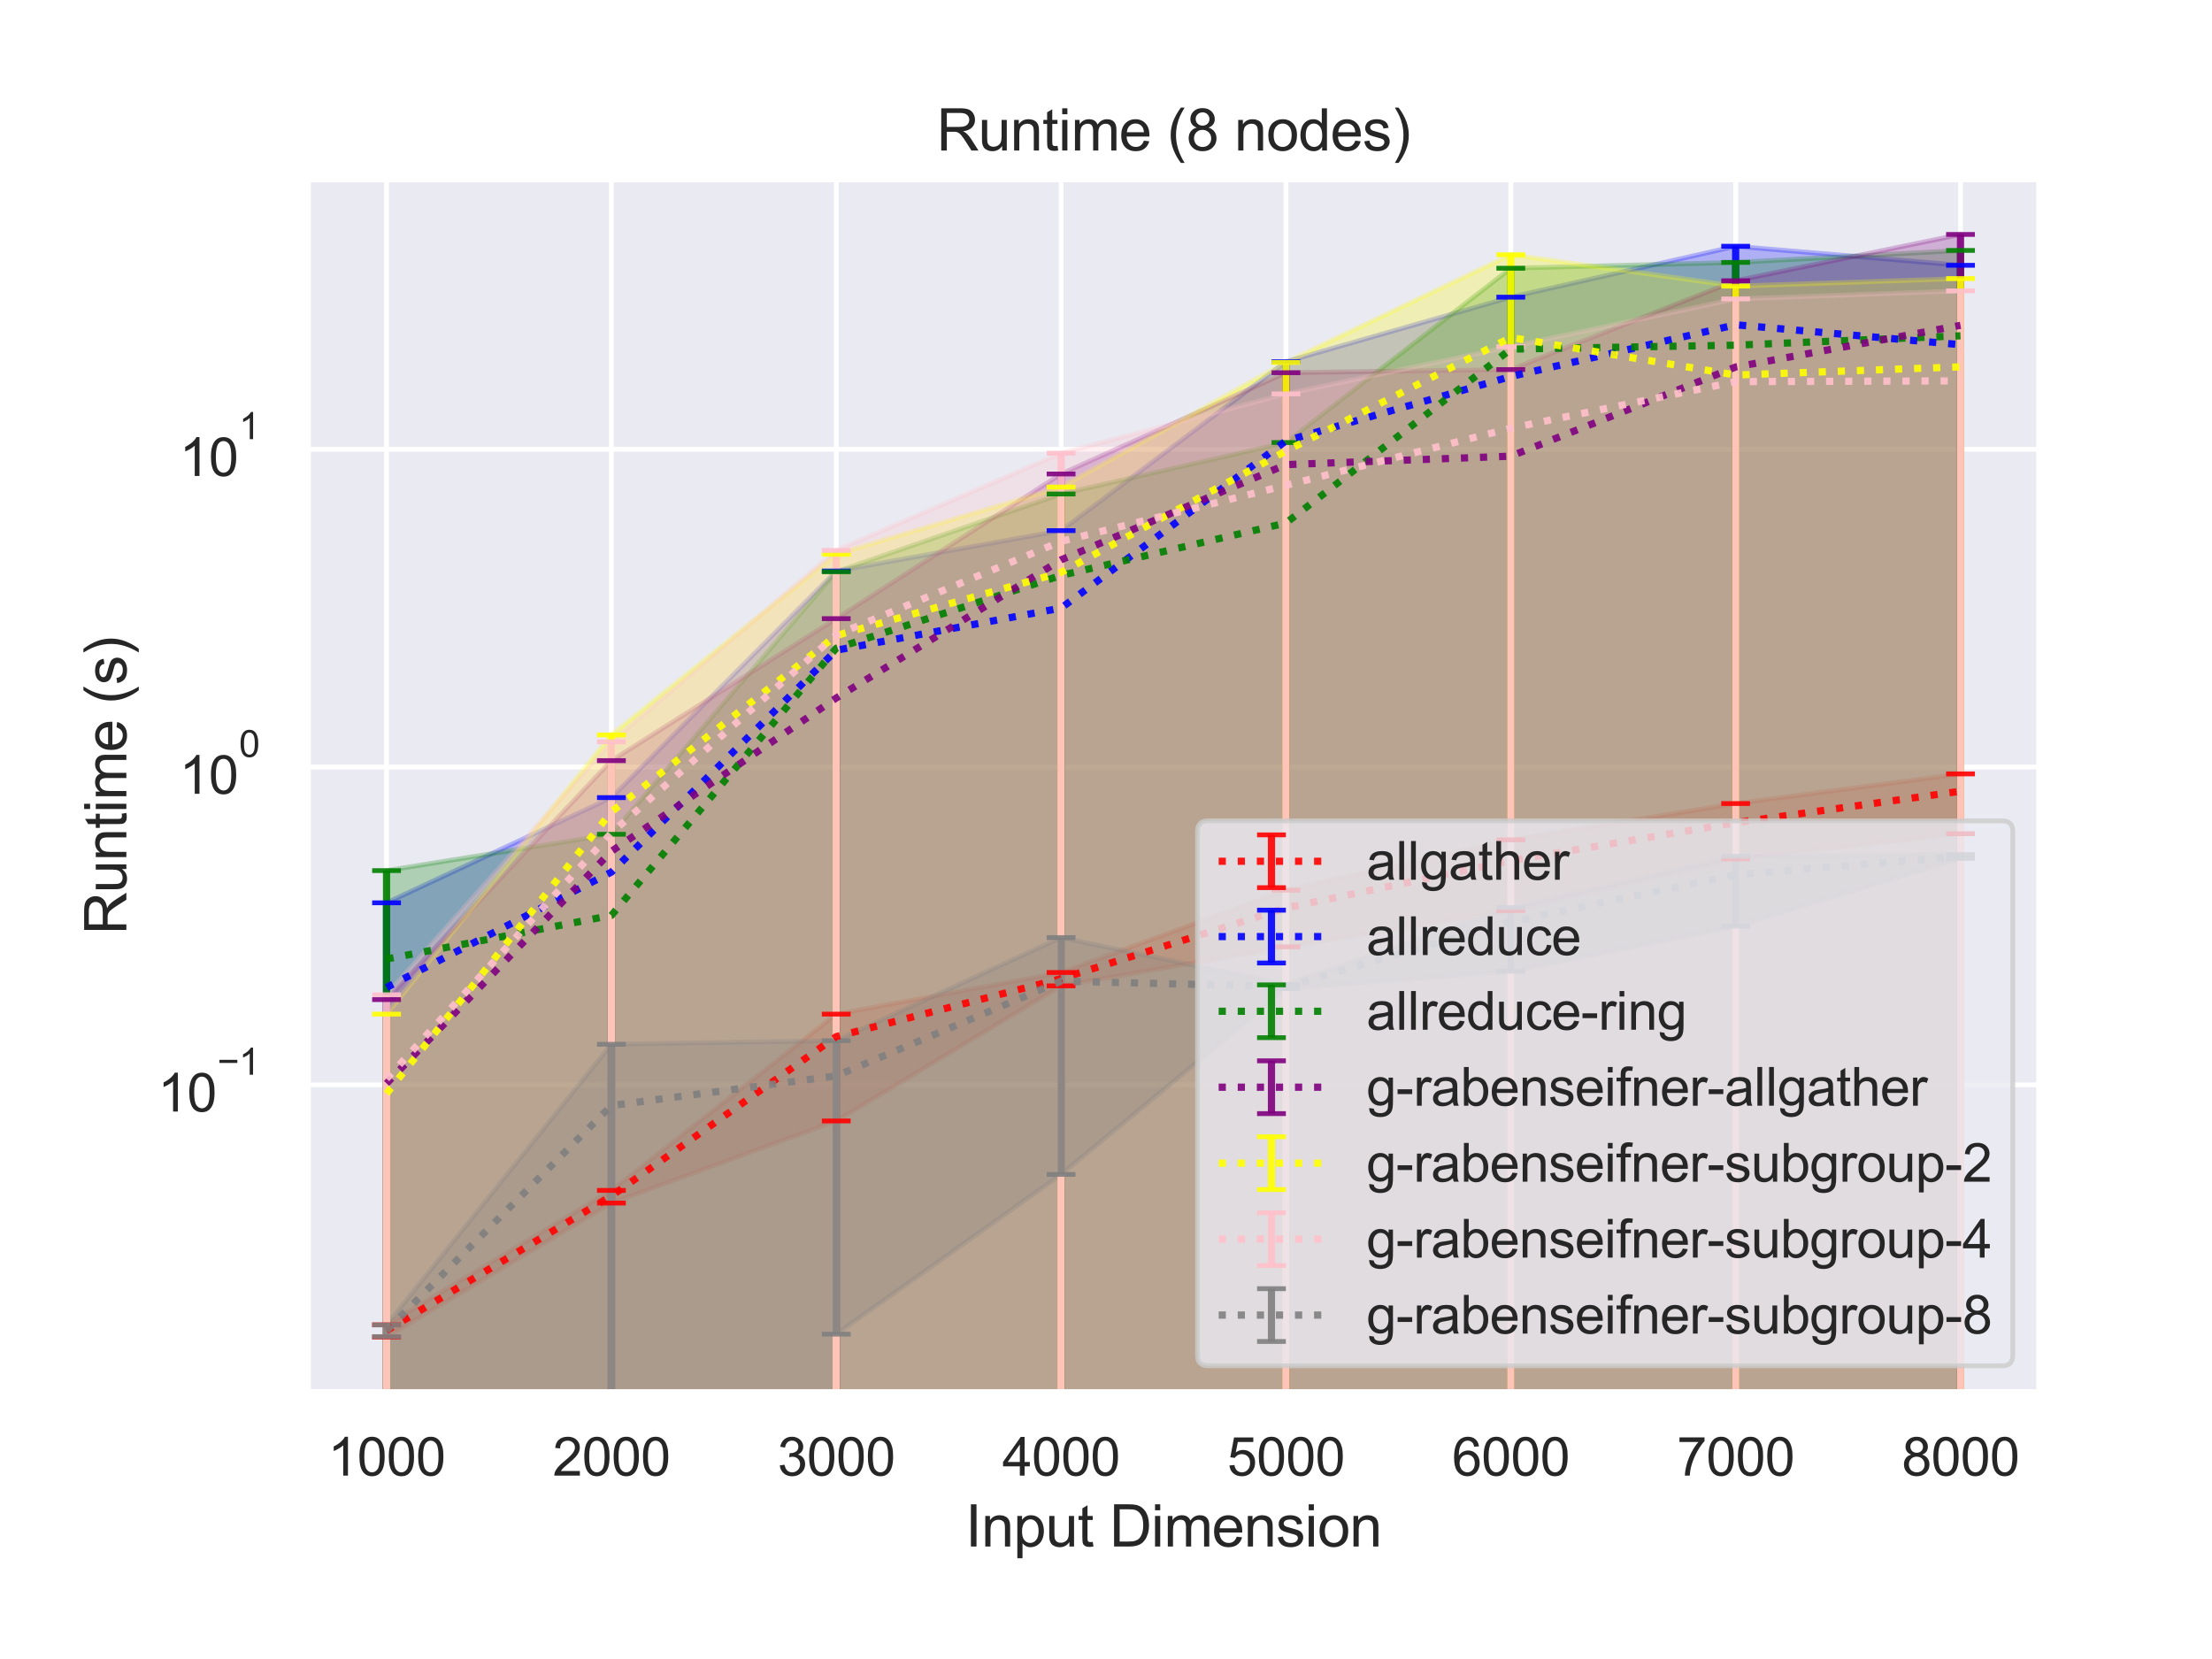 <?xml version="1.0" encoding="utf-8" standalone="no"?>
<!DOCTYPE svg PUBLIC "-//W3C//DTD SVG 1.1//EN"
  "http://www.w3.org/Graphics/SVG/1.1/DTD/svg11.dtd">
<svg height="345.6pt" version="1.1" viewBox="0 0 460.8 345.6" width="460.8pt" xmlns="http://www.w3.org/2000/svg" xmlns:xlink="http://www.w3.org/1999/xlink">
 <defs>
  <style type="text/css">*{stroke-linecap:butt;stroke-linejoin:round;}</style>
 </defs>
 <g id="figure_1">
  <g id="patch_1">
   <path d="M 0 345.6 
L 460.8 345.6 
L 460.8 0 
L 0 0 
z
" style="fill:#ffffff;"/>
  </g>
  <g id="axes_1">
   <g id="patch_2">
    <path d="M 64.13 290.02 
L 424.8 290.02 
L 424.8 37.353 
L 64.13 37.353 
z
" style="fill:#eaeaf2;"/>
   </g>
   <g id="matplotlib.axis_1">
    <g id="xtick_1">
     <g id="line2d_1">
      <path clip-path="url(#pdf9efef9ac)" d="M 80.524 290.02 
L 80.524 37.353 
" style="fill:none;stroke:#ffffff;stroke-linecap:round;"/>
     </g>
     <g id="text_1">
      <!-- 1000 -->
      <g style="fill:#262626;" transform="translate(68.29 307.394)scale(0.11 -0.11)">
       <defs>
        <path d="M 2384 0 
L 1822 0 
L 1822 3584 
Q 1619 3391 1289 3197 
Q 959 3003 697 2906 
L 697 3450 
Q 1169 3672 1522 3987 
Q 1875 4303 2022 4600 
L 2384 4600 
L 2384 0 
z
" id="ArialMT-31" transform="scale(0.016)"/>
        <path d="M 266 2259 
Q 266 3072 433 3567 
Q 600 4063 929 4331 
Q 1259 4600 1759 4600 
Q 2128 4600 2406 4451 
Q 2684 4303 2865 4023 
Q 3047 3744 3150 3342 
Q 3253 2941 3253 2259 
Q 3253 1453 3087 958 
Q 2922 463 2592 192 
Q 2263 -78 1759 -78 
Q 1097 -78 719 397 
Q 266 969 266 2259 
z
M 844 2259 
Q 844 1131 1108 757 
Q 1372 384 1759 384 
Q 2147 384 2411 759 
Q 2675 1134 2675 2259 
Q 2675 3391 2411 3762 
Q 2147 4134 1753 4134 
Q 1366 4134 1134 3806 
Q 844 3388 844 2259 
z
" id="ArialMT-30" transform="scale(0.016)"/>
       </defs>
       <use xlink:href="#ArialMT-31"/>
       <use x="55.615" xlink:href="#ArialMT-30"/>
       <use x="111.23" xlink:href="#ArialMT-30"/>
       <use x="166.846" xlink:href="#ArialMT-30"/>
      </g>
     </g>
    </g>
    <g id="xtick_2">
     <g id="line2d_2">
      <path clip-path="url(#pdf9efef9ac)" d="M 127.364 290.02 
L 127.364 37.353 
" style="fill:none;stroke:#ffffff;stroke-linecap:round;"/>
     </g>
     <g id="text_2">
      <!-- 2000 -->
      <g style="fill:#262626;" transform="translate(115.13 307.394)scale(0.11 -0.11)">
       <defs>
        <path d="M 3222 541 
L 3222 0 
L 194 0 
Q 188 203 259 391 
Q 375 700 629 1000 
Q 884 1300 1366 1694 
Q 2113 2306 2375 2664 
Q 2638 3022 2638 3341 
Q 2638 3675 2398 3904 
Q 2159 4134 1775 4134 
Q 1369 4134 1125 3890 
Q 881 3647 878 3216 
L 300 3275 
Q 359 3922 746 4261 
Q 1134 4600 1788 4600 
Q 2447 4600 2831 4234 
Q 3216 3869 3216 3328 
Q 3216 3053 3103 2787 
Q 2991 2522 2730 2228 
Q 2469 1934 1863 1422 
Q 1356 997 1212 845 
Q 1069 694 975 541 
L 3222 541 
z
" id="ArialMT-32" transform="scale(0.016)"/>
       </defs>
       <use xlink:href="#ArialMT-32"/>
       <use x="55.615" xlink:href="#ArialMT-30"/>
       <use x="111.23" xlink:href="#ArialMT-30"/>
       <use x="166.846" xlink:href="#ArialMT-30"/>
      </g>
     </g>
    </g>
    <g id="xtick_3">
     <g id="line2d_3">
      <path clip-path="url(#pdf9efef9ac)" d="M 174.205 290.02 
L 174.205 37.353 
" style="fill:none;stroke:#ffffff;stroke-linecap:round;"/>
     </g>
     <g id="text_3">
      <!-- 3000 -->
      <g style="fill:#262626;" transform="translate(161.971 307.394)scale(0.11 -0.11)">
       <defs>
        <path d="M 269 1209 
L 831 1284 
Q 928 806 1161 595 
Q 1394 384 1728 384 
Q 2125 384 2398 659 
Q 2672 934 2672 1341 
Q 2672 1728 2419 1979 
Q 2166 2231 1775 2231 
Q 1616 2231 1378 2169 
L 1441 2663 
Q 1497 2656 1531 2656 
Q 1891 2656 2178 2843 
Q 2466 3031 2466 3422 
Q 2466 3731 2256 3934 
Q 2047 4138 1716 4138 
Q 1388 4138 1169 3931 
Q 950 3725 888 3313 
L 325 3413 
Q 428 3978 793 4289 
Q 1159 4600 1703 4600 
Q 2078 4600 2393 4439 
Q 2709 4278 2876 4000 
Q 3044 3722 3044 3409 
Q 3044 3113 2884 2869 
Q 2725 2625 2413 2481 
Q 2819 2388 3044 2092 
Q 3269 1797 3269 1353 
Q 3269 753 2831 336 
Q 2394 -81 1725 -81 
Q 1122 -81 723 278 
Q 325 638 269 1209 
z
" id="ArialMT-33" transform="scale(0.016)"/>
       </defs>
       <use xlink:href="#ArialMT-33"/>
       <use x="55.615" xlink:href="#ArialMT-30"/>
       <use x="111.23" xlink:href="#ArialMT-30"/>
       <use x="166.846" xlink:href="#ArialMT-30"/>
      </g>
     </g>
    </g>
    <g id="xtick_4">
     <g id="line2d_4">
      <path clip-path="url(#pdf9efef9ac)" d="M 221.045 290.02 
L 221.045 37.353 
" style="fill:none;stroke:#ffffff;stroke-linecap:round;"/>
     </g>
     <g id="text_4">
      <!-- 4000 -->
      <g style="fill:#262626;" transform="translate(208.811 307.394)scale(0.11 -0.11)">
       <defs>
        <path d="M 2069 0 
L 2069 1097 
L 81 1097 
L 81 1613 
L 2172 4581 
L 2631 4581 
L 2631 1613 
L 3250 1613 
L 3250 1097 
L 2631 1097 
L 2631 0 
L 2069 0 
z
M 2069 1613 
L 2069 3678 
L 634 1613 
L 2069 1613 
z
" id="ArialMT-34" transform="scale(0.016)"/>
       </defs>
       <use xlink:href="#ArialMT-34"/>
       <use x="55.615" xlink:href="#ArialMT-30"/>
       <use x="111.23" xlink:href="#ArialMT-30"/>
       <use x="166.846" xlink:href="#ArialMT-30"/>
      </g>
     </g>
    </g>
    <g id="xtick_5">
     <g id="line2d_5">
      <path clip-path="url(#pdf9efef9ac)" d="M 267.885 290.02 
L 267.885 37.353 
" style="fill:none;stroke:#ffffff;stroke-linecap:round;"/>
     </g>
     <g id="text_5">
      <!-- 5000 -->
      <g style="fill:#262626;" transform="translate(255.651 307.394)scale(0.11 -0.11)">
       <defs>
        <path d="M 266 1200 
L 856 1250 
Q 922 819 1161 601 
Q 1400 384 1738 384 
Q 2144 384 2425 690 
Q 2706 997 2706 1503 
Q 2706 1984 2436 2262 
Q 2166 2541 1728 2541 
Q 1456 2541 1237 2417 
Q 1019 2294 894 2097 
L 366 2166 
L 809 4519 
L 3088 4519 
L 3088 3981 
L 1259 3981 
L 1013 2750 
Q 1425 3038 1878 3038 
Q 2478 3038 2890 2622 
Q 3303 2206 3303 1553 
Q 3303 931 2941 478 
Q 2500 -78 1738 -78 
Q 1113 -78 717 272 
Q 322 622 266 1200 
z
" id="ArialMT-35" transform="scale(0.016)"/>
       </defs>
       <use xlink:href="#ArialMT-35"/>
       <use x="55.615" xlink:href="#ArialMT-30"/>
       <use x="111.23" xlink:href="#ArialMT-30"/>
       <use x="166.846" xlink:href="#ArialMT-30"/>
      </g>
     </g>
    </g>
    <g id="xtick_6">
     <g id="line2d_6">
      <path clip-path="url(#pdf9efef9ac)" d="M 314.725 290.02 
L 314.725 37.353 
" style="fill:none;stroke:#ffffff;stroke-linecap:round;"/>
     </g>
     <g id="text_6">
      <!-- 6000 -->
      <g style="fill:#262626;" transform="translate(302.491 307.394)scale(0.11 -0.11)">
       <defs>
        <path d="M 3184 3459 
L 2625 3416 
Q 2550 3747 2413 3897 
Q 2184 4138 1850 4138 
Q 1581 4138 1378 3988 
Q 1113 3794 959 3422 
Q 806 3050 800 2363 
Q 1003 2672 1297 2822 
Q 1591 2972 1913 2972 
Q 2475 2972 2870 2558 
Q 3266 2144 3266 1488 
Q 3266 1056 3080 686 
Q 2894 316 2569 119 
Q 2244 -78 1831 -78 
Q 1128 -78 684 439 
Q 241 956 241 2144 
Q 241 3472 731 4075 
Q 1159 4600 1884 4600 
Q 2425 4600 2770 4297 
Q 3116 3994 3184 3459 
z
M 888 1484 
Q 888 1194 1011 928 
Q 1134 663 1356 523 
Q 1578 384 1822 384 
Q 2178 384 2434 671 
Q 2691 959 2691 1453 
Q 2691 1928 2437 2201 
Q 2184 2475 1800 2475 
Q 1419 2475 1153 2201 
Q 888 1928 888 1484 
z
" id="ArialMT-36" transform="scale(0.016)"/>
       </defs>
       <use xlink:href="#ArialMT-36"/>
       <use x="55.615" xlink:href="#ArialMT-30"/>
       <use x="111.23" xlink:href="#ArialMT-30"/>
       <use x="166.846" xlink:href="#ArialMT-30"/>
      </g>
     </g>
    </g>
    <g id="xtick_7">
     <g id="line2d_7">
      <path clip-path="url(#pdf9efef9ac)" d="M 361.566 290.02 
L 361.566 37.353 
" style="fill:none;stroke:#ffffff;stroke-linecap:round;"/>
     </g>
     <g id="text_7">
      <!-- 7000 -->
      <g style="fill:#262626;" transform="translate(349.332 307.394)scale(0.11 -0.11)">
       <defs>
        <path d="M 303 3981 
L 303 4522 
L 3269 4522 
L 3269 4084 
Q 2831 3619 2401 2847 
Q 1972 2075 1738 1259 
Q 1569 684 1522 0 
L 944 0 
Q 953 541 1156 1306 
Q 1359 2072 1739 2783 
Q 2119 3494 2547 3981 
L 303 3981 
z
" id="ArialMT-37" transform="scale(0.016)"/>
       </defs>
       <use xlink:href="#ArialMT-37"/>
       <use x="55.615" xlink:href="#ArialMT-30"/>
       <use x="111.23" xlink:href="#ArialMT-30"/>
       <use x="166.846" xlink:href="#ArialMT-30"/>
      </g>
     </g>
    </g>
    <g id="xtick_8">
     <g id="line2d_8">
      <path clip-path="url(#pdf9efef9ac)" d="M 408.406 290.02 
L 408.406 37.353 
" style="fill:none;stroke:#ffffff;stroke-linecap:round;"/>
     </g>
     <g id="text_8">
      <!-- 8000 -->
      <g style="fill:#262626;" transform="translate(396.172 307.394)scale(0.11 -0.11)">
       <defs>
        <path d="M 1131 2484 
Q 781 2613 612 2850 
Q 444 3088 444 3419 
Q 444 3919 803 4259 
Q 1163 4600 1759 4600 
Q 2359 4600 2725 4251 
Q 3091 3903 3091 3403 
Q 3091 3084 2923 2848 
Q 2756 2613 2416 2484 
Q 2838 2347 3058 2040 
Q 3278 1734 3278 1309 
Q 3278 722 2862 322 
Q 2447 -78 1769 -78 
Q 1091 -78 675 323 
Q 259 725 259 1325 
Q 259 1772 486 2073 
Q 713 2375 1131 2484 
z
M 1019 3438 
Q 1019 3113 1228 2906 
Q 1438 2700 1772 2700 
Q 2097 2700 2305 2904 
Q 2513 3109 2513 3406 
Q 2513 3716 2298 3927 
Q 2084 4138 1766 4138 
Q 1444 4138 1231 3931 
Q 1019 3725 1019 3438 
z
M 838 1322 
Q 838 1081 952 856 
Q 1066 631 1291 507 
Q 1516 384 1775 384 
Q 2178 384 2440 643 
Q 2703 903 2703 1303 
Q 2703 1709 2433 1975 
Q 2163 2241 1756 2241 
Q 1359 2241 1098 1978 
Q 838 1716 838 1322 
z
" id="ArialMT-38" transform="scale(0.016)"/>
       </defs>
       <use xlink:href="#ArialMT-38"/>
       <use x="55.615" xlink:href="#ArialMT-30"/>
       <use x="111.23" xlink:href="#ArialMT-30"/>
       <use x="166.846" xlink:href="#ArialMT-30"/>
      </g>
     </g>
    </g>
    <g id="text_9">
     <!-- Input Dimension -->
     <g style="fill:#262626;" transform="translate(201.111 322.169)scale(0.12 -0.12)">
      <defs>
       <path d="M 597 0 
L 597 4581 
L 1203 4581 
L 1203 0 
L 597 0 
z
" id="ArialMT-49" transform="scale(0.016)"/>
       <path d="M 422 0 
L 422 3319 
L 928 3319 
L 928 2847 
Q 1294 3394 1984 3394 
Q 2284 3394 2536 3286 
Q 2788 3178 2913 3003 
Q 3038 2828 3088 2588 
Q 3119 2431 3119 2041 
L 3119 0 
L 2556 0 
L 2556 2019 
Q 2556 2363 2490 2533 
Q 2425 2703 2258 2804 
Q 2091 2906 1866 2906 
Q 1506 2906 1245 2678 
Q 984 2450 984 1813 
L 984 0 
L 422 0 
z
" id="ArialMT-6e" transform="scale(0.016)"/>
       <path d="M 422 -1272 
L 422 3319 
L 934 3319 
L 934 2888 
Q 1116 3141 1344 3267 
Q 1572 3394 1897 3394 
Q 2322 3394 2647 3175 
Q 2972 2956 3137 2557 
Q 3303 2159 3303 1684 
Q 3303 1175 3120 767 
Q 2938 359 2589 142 
Q 2241 -75 1856 -75 
Q 1575 -75 1351 44 
Q 1128 163 984 344 
L 984 -1272 
L 422 -1272 
z
M 931 1641 
Q 931 1000 1190 694 
Q 1450 388 1819 388 
Q 2194 388 2461 705 
Q 2728 1022 2728 1688 
Q 2728 2322 2467 2637 
Q 2206 2953 1844 2953 
Q 1484 2953 1207 2617 
Q 931 2281 931 1641 
z
" id="ArialMT-70" transform="scale(0.016)"/>
       <path d="M 2597 0 
L 2597 488 
Q 2209 -75 1544 -75 
Q 1250 -75 995 37 
Q 741 150 617 320 
Q 494 491 444 738 
Q 409 903 409 1263 
L 409 3319 
L 972 3319 
L 972 1478 
Q 972 1038 1006 884 
Q 1059 663 1231 536 
Q 1403 409 1656 409 
Q 1909 409 2131 539 
Q 2353 669 2445 892 
Q 2538 1116 2538 1541 
L 2538 3319 
L 3100 3319 
L 3100 0 
L 2597 0 
z
" id="ArialMT-75" transform="scale(0.016)"/>
       <path d="M 1650 503 
L 1731 6 
Q 1494 -44 1306 -44 
Q 1000 -44 831 53 
Q 663 150 594 308 
Q 525 466 525 972 
L 525 2881 
L 113 2881 
L 113 3319 
L 525 3319 
L 525 4141 
L 1084 4478 
L 1084 3319 
L 1650 3319 
L 1650 2881 
L 1084 2881 
L 1084 941 
Q 1084 700 1114 631 
Q 1144 563 1211 522 
Q 1278 481 1403 481 
Q 1497 481 1650 503 
z
" id="ArialMT-74" transform="scale(0.016)"/>
       <path id="ArialMT-20" transform="scale(0.016)"/>
       <path d="M 494 0 
L 494 4581 
L 2072 4581 
Q 2606 4581 2888 4516 
Q 3281 4425 3559 4188 
Q 3922 3881 4101 3404 
Q 4281 2928 4281 2316 
Q 4281 1794 4159 1391 
Q 4038 988 3847 723 
Q 3656 459 3429 307 
Q 3203 156 2883 78 
Q 2563 0 2147 0 
L 494 0 
z
M 1100 541 
L 2078 541 
Q 2531 541 2789 625 
Q 3047 709 3200 863 
Q 3416 1078 3536 1442 
Q 3656 1806 3656 2325 
Q 3656 3044 3420 3430 
Q 3184 3816 2847 3947 
Q 2603 4041 2063 4041 
L 1100 4041 
L 1100 541 
z
" id="ArialMT-44" transform="scale(0.016)"/>
       <path d="M 425 3934 
L 425 4581 
L 988 4581 
L 988 3934 
L 425 3934 
z
M 425 0 
L 425 3319 
L 988 3319 
L 988 0 
L 425 0 
z
" id="ArialMT-69" transform="scale(0.016)"/>
       <path d="M 422 0 
L 422 3319 
L 925 3319 
L 925 2853 
Q 1081 3097 1340 3245 
Q 1600 3394 1931 3394 
Q 2300 3394 2536 3241 
Q 2772 3088 2869 2813 
Q 3263 3394 3894 3394 
Q 4388 3394 4653 3120 
Q 4919 2847 4919 2278 
L 4919 0 
L 4359 0 
L 4359 2091 
Q 4359 2428 4304 2576 
Q 4250 2725 4106 2815 
Q 3963 2906 3769 2906 
Q 3419 2906 3187 2673 
Q 2956 2441 2956 1928 
L 2956 0 
L 2394 0 
L 2394 2156 
Q 2394 2531 2256 2718 
Q 2119 2906 1806 2906 
Q 1569 2906 1367 2781 
Q 1166 2656 1075 2415 
Q 984 2175 984 1722 
L 984 0 
L 422 0 
z
" id="ArialMT-6d" transform="scale(0.016)"/>
       <path d="M 2694 1069 
L 3275 997 
Q 3138 488 2766 206 
Q 2394 -75 1816 -75 
Q 1088 -75 661 373 
Q 234 822 234 1631 
Q 234 2469 665 2931 
Q 1097 3394 1784 3394 
Q 2450 3394 2872 2941 
Q 3294 2488 3294 1666 
Q 3294 1616 3291 1516 
L 816 1516 
Q 847 969 1125 678 
Q 1403 388 1819 388 
Q 2128 388 2347 550 
Q 2566 713 2694 1069 
z
M 847 1978 
L 2700 1978 
Q 2663 2397 2488 2606 
Q 2219 2931 1791 2931 
Q 1403 2931 1139 2672 
Q 875 2413 847 1978 
z
" id="ArialMT-65" transform="scale(0.016)"/>
       <path d="M 197 991 
L 753 1078 
Q 800 744 1014 566 
Q 1228 388 1613 388 
Q 2000 388 2187 545 
Q 2375 703 2375 916 
Q 2375 1106 2209 1216 
Q 2094 1291 1634 1406 
Q 1016 1563 777 1677 
Q 538 1791 414 1992 
Q 291 2194 291 2438 
Q 291 2659 392 2848 
Q 494 3038 669 3163 
Q 800 3259 1026 3326 
Q 1253 3394 1513 3394 
Q 1903 3394 2198 3281 
Q 2494 3169 2634 2976 
Q 2775 2784 2828 2463 
L 2278 2388 
Q 2241 2644 2061 2787 
Q 1881 2931 1553 2931 
Q 1166 2931 1000 2803 
Q 834 2675 834 2503 
Q 834 2394 903 2306 
Q 972 2216 1119 2156 
Q 1203 2125 1616 2013 
Q 2213 1853 2448 1751 
Q 2684 1650 2818 1456 
Q 2953 1263 2953 975 
Q 2953 694 2789 445 
Q 2625 197 2315 61 
Q 2006 -75 1616 -75 
Q 969 -75 630 194 
Q 291 463 197 991 
z
" id="ArialMT-73" transform="scale(0.016)"/>
       <path d="M 213 1659 
Q 213 2581 725 3025 
Q 1153 3394 1769 3394 
Q 2453 3394 2887 2945 
Q 3322 2497 3322 1706 
Q 3322 1066 3130 698 
Q 2938 331 2570 128 
Q 2203 -75 1769 -75 
Q 1072 -75 642 372 
Q 213 819 213 1659 
z
M 791 1659 
Q 791 1022 1069 705 
Q 1347 388 1769 388 
Q 2188 388 2466 706 
Q 2744 1025 2744 1678 
Q 2744 2294 2464 2611 
Q 2184 2928 1769 2928 
Q 1347 2928 1069 2612 
Q 791 2297 791 1659 
z
" id="ArialMT-6f" transform="scale(0.016)"/>
      </defs>
      <use xlink:href="#ArialMT-49"/>
      <use x="27.783" xlink:href="#ArialMT-6e"/>
      <use x="83.398" xlink:href="#ArialMT-70"/>
      <use x="139.014" xlink:href="#ArialMT-75"/>
      <use x="194.629" xlink:href="#ArialMT-74"/>
      <use x="222.412" xlink:href="#ArialMT-20"/>
      <use x="250.195" xlink:href="#ArialMT-44"/>
      <use x="322.412" xlink:href="#ArialMT-69"/>
      <use x="344.629" xlink:href="#ArialMT-6d"/>
      <use x="427.93" xlink:href="#ArialMT-65"/>
      <use x="483.545" xlink:href="#ArialMT-6e"/>
      <use x="539.16" xlink:href="#ArialMT-73"/>
      <use x="589.16" xlink:href="#ArialMT-69"/>
      <use x="611.377" xlink:href="#ArialMT-6f"/>
      <use x="666.992" xlink:href="#ArialMT-6e"/>
     </g>
    </g>
   </g>
   <g id="matplotlib.axis_2">
    <g id="ytick_1">
     <g id="line2d_9">
      <path clip-path="url(#pdf9efef9ac)" d="M 64.13 225.991 
L 424.8 225.991 
" style="fill:none;stroke:#ffffff;stroke-linecap:round;"/>
     </g>
     <g id="text_10">
      <!-- $\mathdefault{10^{-1}}$ -->
      <g style="fill:#262626;" transform="translate(32.85 231.663)scale(0.11 -0.11)">
       <defs>
        <path d="M 3381 1997 
L 356 1997 
L 356 2522 
L 3381 2522 
L 3381 1997 
z
" id="ArialMT-2212" transform="scale(0.016)"/>
       </defs>
       <use transform="translate(0 0.994)" xlink:href="#ArialMT-31"/>
       <use transform="translate(55.615 0.994)" xlink:href="#ArialMT-30"/>
       <use transform="translate(112.973 70.688)scale(0.7)" xlink:href="#ArialMT-2212"/>
       <use transform="translate(153.852 70.688)scale(0.7)" xlink:href="#ArialMT-31"/>
      </g>
     </g>
    </g>
    <g id="ytick_2">
     <g id="line2d_10">
      <path clip-path="url(#pdf9efef9ac)" d="M 64.13 159.792 
L 424.8 159.792 
" style="fill:none;stroke:#ffffff;stroke-linecap:round;"/>
     </g>
     <g id="text_11">
      <!-- $\mathdefault{10^{0}}$ -->
      <g style="fill:#262626;" transform="translate(37.36 165.464)scale(0.11 -0.11)">
       <use transform="translate(0 0.994)" xlink:href="#ArialMT-31"/>
       <use transform="translate(55.615 0.994)" xlink:href="#ArialMT-30"/>
       <use transform="translate(112.973 70.688)scale(0.7)" xlink:href="#ArialMT-30"/>
      </g>
     </g>
    </g>
    <g id="ytick_3">
     <g id="line2d_11">
      <path clip-path="url(#pdf9efef9ac)" d="M 64.13 93.592 
L 424.8 93.592 
" style="fill:none;stroke:#ffffff;stroke-linecap:round;"/>
     </g>
     <g id="text_12">
      <!-- $\mathdefault{10^{1}}$ -->
      <g style="fill:#262626;" transform="translate(37.36 99.264)scale(0.11 -0.11)">
       <use transform="translate(0 0.994)" xlink:href="#ArialMT-31"/>
       <use transform="translate(55.615 0.994)" xlink:href="#ArialMT-30"/>
       <use transform="translate(112.973 70.688)scale(0.7)" xlink:href="#ArialMT-31"/>
      </g>
     </g>
    </g>
    <g id="ytick_4"/>
    <g id="ytick_5"/>
    <g id="ytick_6"/>
    <g id="ytick_7"/>
    <g id="ytick_8"/>
    <g id="ytick_9"/>
    <g id="ytick_10"/>
    <g id="ytick_11"/>
    <g id="ytick_12"/>
    <g id="ytick_13"/>
    <g id="ytick_14"/>
    <g id="ytick_15"/>
    <g id="ytick_16"/>
    <g id="ytick_17"/>
    <g id="ytick_18"/>
    <g id="ytick_19"/>
    <g id="ytick_20"/>
    <g id="ytick_21"/>
    <g id="ytick_22"/>
    <g id="ytick_23"/>
    <g id="ytick_24"/>
    <g id="ytick_25"/>
    <g id="ytick_26"/>
    <g id="ytick_27"/>
    <g id="ytick_28"/>
    <g id="ytick_29"/>
    <g id="ytick_30"/>
    <g id="ytick_31"/>
    <g id="ytick_32"/>
    <g id="ytick_33"/>
    <g id="text_13">
     <!-- Runtime (s) -->
     <g style="fill:#262626;" transform="translate(26.324 194.69)rotate(-90)scale(0.12 -0.12)">
      <defs>
       <path d="M 503 0 
L 503 4581 
L 2534 4581 
Q 3147 4581 3465 4457 
Q 3784 4334 3975 4021 
Q 4166 3709 4166 3331 
Q 4166 2844 3850 2509 
Q 3534 2175 2875 2084 
Q 3116 1969 3241 1856 
Q 3506 1613 3744 1247 
L 4541 0 
L 3778 0 
L 3172 953 
Q 2906 1366 2734 1584 
Q 2563 1803 2427 1890 
Q 2291 1978 2150 2013 
Q 2047 2034 1813 2034 
L 1109 2034 
L 1109 0 
L 503 0 
z
M 1109 2559 
L 2413 2559 
Q 2828 2559 3062 2645 
Q 3297 2731 3419 2920 
Q 3541 3109 3541 3331 
Q 3541 3656 3305 3865 
Q 3069 4075 2559 4075 
L 1109 4075 
L 1109 2559 
z
" id="ArialMT-52" transform="scale(0.016)"/>
       <path d="M 1497 -1347 
Q 1031 -759 709 28 
Q 388 816 388 1659 
Q 388 2403 628 3084 
Q 909 3875 1497 4659 
L 1900 4659 
Q 1522 4009 1400 3731 
Q 1209 3300 1100 2831 
Q 966 2247 966 1656 
Q 966 153 1900 -1347 
L 1497 -1347 
z
" id="ArialMT-28" transform="scale(0.016)"/>
       <path d="M 791 -1347 
L 388 -1347 
Q 1322 153 1322 1656 
Q 1322 2244 1188 2822 
Q 1081 3291 891 3722 
Q 769 4003 388 4659 
L 791 4659 
Q 1378 3875 1659 3084 
Q 1900 2403 1900 1659 
Q 1900 816 1576 28 
Q 1253 -759 791 -1347 
z
" id="ArialMT-29" transform="scale(0.016)"/>
      </defs>
      <use xlink:href="#ArialMT-52"/>
      <use x="72.217" xlink:href="#ArialMT-75"/>
      <use x="127.832" xlink:href="#ArialMT-6e"/>
      <use x="183.447" xlink:href="#ArialMT-74"/>
      <use x="211.23" xlink:href="#ArialMT-69"/>
      <use x="233.447" xlink:href="#ArialMT-6d"/>
      <use x="316.748" xlink:href="#ArialMT-65"/>
      <use x="372.363" xlink:href="#ArialMT-20"/>
      <use x="400.146" xlink:href="#ArialMT-28"/>
      <use x="433.447" xlink:href="#ArialMT-73"/>
      <use x="483.447" xlink:href="#ArialMT-29"/>
     </g>
    </g>
   </g>
   <g id="PolyCollection_1">
    <defs>
     <path d="M 80.524 -69.619 
L 80.524 -67.065 
L 127.364 -94.983 
L 174.205 -112.084 
L 221.045 -140.228 
L 267.885 -148.355 
L 314.725 -155.917 
L 361.566 -166.685 
L 408.406 -171.915 
L 408.406 -184.382 
L 408.406 -184.382 
L 361.566 -178.209 
L 314.725 -170.644 
L 267.885 -160.153 
L 221.045 -143.009 
L 174.205 -134.336 
L 127.364 -97.617 
L 80.524 -69.619 
z
" id="m67bd1e3e4c" style="stroke:#ff0000;stroke-opacity:0.25;"/>
    </defs>
    <g clip-path="url(#pdf9efef9ac)">
     <use style="fill:#ff0000;fill-opacity:0.25;stroke:#ff0000;stroke-opacity:0.25;" x="0" xlink:href="#m67bd1e3e4c" y="345.6"/>
    </g>
   </g>
   <g id="PolyCollection_2">
    <path clip-path="url(#pdf9efef9ac)" d="M 80.524 188.076 
L 80.524 66359.425 
L 127.364 66359.425 
L 174.205 66359.425 
L 221.045 66359.425 
L 267.885 66359.425 
L 314.725 66359.425 
L 361.566 66359.425 
L 408.406 66359.425 
L 408.406 55.263 
L 408.406 55.263 
L 361.566 51.3 
L 314.725 61.906 
L 267.885 75.345 
L 221.045 110.538 
L 174.205 118.958 
L 127.364 166.16 
L 80.524 188.076 
z
" style="fill:#0000ff;fill-opacity:0.25;stroke:#0000ff;stroke-opacity:0.25;"/>
   </g>
   <g id="PolyCollection_3">
    <path clip-path="url(#pdf9efef9ac)" d="M 80.524 181.362 
L 80.524 66359.425 
L 127.364 66359.425 
L 174.205 66359.425 
L 221.045 66359.425 
L 267.885 66359.425 
L 314.725 66359.425 
L 361.566 66359.425 
L 408.406 66359.425 
L 408.406 52.169 
L 408.406 52.169 
L 361.566 54.666 
L 314.725 55.877 
L 267.885 92.187 
L 221.045 102.904 
L 174.205 119.111 
L 127.364 173.793 
L 80.524 181.362 
z
" style="fill:#008000;fill-opacity:0.25;stroke:#008000;stroke-opacity:0.25;"/>
   </g>
   <g id="PolyCollection_4">
    <path clip-path="url(#pdf9efef9ac)" d="M 80.524 208.242 
L 80.524 66359.425 
L 127.364 66359.425 
L 174.205 66359.425 
L 221.045 66359.425 
L 267.885 66359.425 
L 314.725 66359.425 
L 361.566 66359.425 
L 408.406 66359.425 
L 408.406 48.838 
L 408.406 48.838 
L 361.566 58.483 
L 314.725 76.987 
L 267.885 77.64 
L 221.045 98.738 
L 174.205 128.876 
L 127.364 158.452 
L 80.524 208.242 
z
" style="fill:#800080;fill-opacity:0.25;stroke:#800080;stroke-opacity:0.25;"/>
   </g>
   <g id="PolyCollection_5">
    <path clip-path="url(#pdf9efef9ac)" d="M 80.524 211.258 
L 80.524 66359.425 
L 127.364 66359.425 
L 174.205 66359.425 
L 221.045 66359.425 
L 267.885 66359.425 
L 314.725 66359.425 
L 361.566 66359.425 
L 408.406 66359.425 
L 408.406 58.032 
L 408.406 58.032 
L 361.566 59.601 
L 314.725 53.068 
L 267.885 75.496 
L 221.045 101.46 
L 174.205 115.467 
L 127.364 153.101 
L 80.524 211.258 
z
" style="fill:#ffff00;fill-opacity:0.25;stroke:#ffff00;stroke-opacity:0.25;"/>
   </g>
   <g id="PolyCollection_6">
    <path clip-path="url(#pdf9efef9ac)" d="M 80.524 207.222 
L 80.524 66359.425 
L 127.364 66359.425 
L 174.205 66359.425 
L 221.045 66359.425 
L 267.885 66359.425 
L 314.725 66359.425 
L 361.566 66359.425 
L 408.406 66359.425 
L 408.406 60.602 
L 408.406 60.602 
L 361.566 62.273 
L 314.725 72.215 
L 267.885 82.055 
L 221.045 94.408 
L 174.205 114.67 
L 127.364 154.534 
L 80.524 207.222 
z
" style="fill:#ffc0cb;fill-opacity:0.25;stroke:#ffc0cb;stroke-opacity:0.25;"/>
   </g>
   <g id="PolyCollection_7">
    <path clip-path="url(#pdf9efef9ac)" d="M 80.524 276.01 
L 80.524 278.445 
L 127.364 66359.425 
L 174.205 277.926 
L 221.045 244.65 
L 267.885 205.933 
L 314.725 202.319 
L 361.566 192.942 
L 408.406 178.828 
L 408.406 178.028 
L 408.406 178.028 
L 361.566 178.37 
L 314.725 189.061 
L 267.885 205.119 
L 221.045 195.318 
L 174.205 216.804 
L 127.364 217.538 
L 80.524 276.01 
z
" style="fill:#808080;fill-opacity:0.25;stroke:#808080;stroke-opacity:0.25;"/>
   </g>
   <g id="LineCollection_1">
    <path clip-path="url(#pdf9efef9ac)" d="M 80.524 278.535 
L 80.524 275.981 
" style="fill:none;stroke:#ff0000;stroke-opacity:0.9;stroke-width:1.5;"/>
    <path clip-path="url(#pdf9efef9ac)" d="M 127.364 250.617 
L 127.364 247.983 
" style="fill:none;stroke:#ff0000;stroke-opacity:0.9;stroke-width:1.5;"/>
    <path clip-path="url(#pdf9efef9ac)" d="M 174.205 233.516 
L 174.205 211.264 
" style="fill:none;stroke:#ff0000;stroke-opacity:0.9;stroke-width:1.5;"/>
    <path clip-path="url(#pdf9efef9ac)" d="M 221.045 205.372 
L 221.045 202.591 
" style="fill:none;stroke:#ff0000;stroke-opacity:0.9;stroke-width:1.5;"/>
    <path clip-path="url(#pdf9efef9ac)" d="M 267.885 197.245 
L 267.885 185.447 
" style="fill:none;stroke:#ff0000;stroke-opacity:0.9;stroke-width:1.5;"/>
    <path clip-path="url(#pdf9efef9ac)" d="M 314.725 189.683 
L 314.725 174.956 
" style="fill:none;stroke:#ff0000;stroke-opacity:0.9;stroke-width:1.5;"/>
    <path clip-path="url(#pdf9efef9ac)" d="M 361.566 178.915 
L 361.566 167.391 
" style="fill:none;stroke:#ff0000;stroke-opacity:0.9;stroke-width:1.5;"/>
    <path clip-path="url(#pdf9efef9ac)" d="M 408.406 173.685 
L 408.406 161.218 
" style="fill:none;stroke:#ff0000;stroke-opacity:0.9;stroke-width:1.5;"/>
   </g>
   <g id="LineCollection_2">
    <path clip-path="url(#pdf9efef9ac)" d="M 80.524 346.6 
L 80.524 188.076 
" style="fill:none;stroke:#0000ff;stroke-opacity:0.9;stroke-width:1.5;"/>
    <path clip-path="url(#pdf9efef9ac)" d="M 127.364 346.6 
L 127.364 166.16 
" style="fill:none;stroke:#0000ff;stroke-opacity:0.9;stroke-width:1.5;"/>
    <path clip-path="url(#pdf9efef9ac)" d="M 174.205 346.6 
L 174.205 118.958 
" style="fill:none;stroke:#0000ff;stroke-opacity:0.9;stroke-width:1.5;"/>
    <path clip-path="url(#pdf9efef9ac)" d="M 221.045 346.6 
L 221.045 110.538 
" style="fill:none;stroke:#0000ff;stroke-opacity:0.9;stroke-width:1.5;"/>
    <path clip-path="url(#pdf9efef9ac)" d="M 267.885 346.6 
L 267.885 75.345 
" style="fill:none;stroke:#0000ff;stroke-opacity:0.9;stroke-width:1.5;"/>
    <path clip-path="url(#pdf9efef9ac)" d="M 314.725 346.6 
L 314.725 61.906 
" style="fill:none;stroke:#0000ff;stroke-opacity:0.9;stroke-width:1.5;"/>
    <path clip-path="url(#pdf9efef9ac)" d="M 361.566 346.6 
L 361.566 51.3 
" style="fill:none;stroke:#0000ff;stroke-opacity:0.9;stroke-width:1.5;"/>
    <path clip-path="url(#pdf9efef9ac)" d="M 408.406 346.6 
L 408.406 55.263 
" style="fill:none;stroke:#0000ff;stroke-opacity:0.9;stroke-width:1.5;"/>
   </g>
   <g id="LineCollection_3">
    <path clip-path="url(#pdf9efef9ac)" d="M 80.524 346.6 
L 80.524 181.362 
" style="fill:none;stroke:#008000;stroke-opacity:0.9;stroke-width:1.5;"/>
    <path clip-path="url(#pdf9efef9ac)" d="M 127.364 346.6 
L 127.364 173.793 
" style="fill:none;stroke:#008000;stroke-opacity:0.9;stroke-width:1.5;"/>
    <path clip-path="url(#pdf9efef9ac)" d="M 174.205 346.6 
L 174.205 119.111 
" style="fill:none;stroke:#008000;stroke-opacity:0.9;stroke-width:1.5;"/>
    <path clip-path="url(#pdf9efef9ac)" d="M 221.045 346.6 
L 221.045 102.904 
" style="fill:none;stroke:#008000;stroke-opacity:0.9;stroke-width:1.5;"/>
    <path clip-path="url(#pdf9efef9ac)" d="M 267.885 346.6 
L 267.885 92.187 
" style="fill:none;stroke:#008000;stroke-opacity:0.9;stroke-width:1.5;"/>
    <path clip-path="url(#pdf9efef9ac)" d="M 314.725 346.6 
L 314.725 55.877 
" style="fill:none;stroke:#008000;stroke-opacity:0.9;stroke-width:1.5;"/>
    <path clip-path="url(#pdf9efef9ac)" d="M 361.566 346.6 
L 361.566 54.666 
" style="fill:none;stroke:#008000;stroke-opacity:0.9;stroke-width:1.5;"/>
    <path clip-path="url(#pdf9efef9ac)" d="M 408.406 346.6 
L 408.406 52.169 
" style="fill:none;stroke:#008000;stroke-opacity:0.9;stroke-width:1.5;"/>
   </g>
   <g id="LineCollection_4">
    <path clip-path="url(#pdf9efef9ac)" d="M 80.524 346.6 
L 80.524 208.242 
" style="fill:none;stroke:#800080;stroke-opacity:0.9;stroke-width:1.5;"/>
    <path clip-path="url(#pdf9efef9ac)" d="M 127.364 346.6 
L 127.364 158.452 
" style="fill:none;stroke:#800080;stroke-opacity:0.9;stroke-width:1.5;"/>
    <path clip-path="url(#pdf9efef9ac)" d="M 174.205 346.6 
L 174.205 128.876 
" style="fill:none;stroke:#800080;stroke-opacity:0.9;stroke-width:1.5;"/>
    <path clip-path="url(#pdf9efef9ac)" d="M 221.045 346.6 
L 221.045 98.738 
" style="fill:none;stroke:#800080;stroke-opacity:0.9;stroke-width:1.5;"/>
    <path clip-path="url(#pdf9efef9ac)" d="M 267.885 346.6 
L 267.885 77.64 
" style="fill:none;stroke:#800080;stroke-opacity:0.9;stroke-width:1.5;"/>
    <path clip-path="url(#pdf9efef9ac)" d="M 314.725 346.6 
L 314.725 76.987 
" style="fill:none;stroke:#800080;stroke-opacity:0.9;stroke-width:1.5;"/>
    <path clip-path="url(#pdf9efef9ac)" d="M 361.566 346.6 
L 361.566 58.483 
" style="fill:none;stroke:#800080;stroke-opacity:0.9;stroke-width:1.5;"/>
    <path clip-path="url(#pdf9efef9ac)" d="M 408.406 346.6 
L 408.406 48.838 
" style="fill:none;stroke:#800080;stroke-opacity:0.9;stroke-width:1.5;"/>
   </g>
   <g id="LineCollection_5">
    <path clip-path="url(#pdf9efef9ac)" d="M 80.524 346.6 
L 80.524 211.258 
" style="fill:none;stroke:#ffff00;stroke-opacity:0.9;stroke-width:1.5;"/>
    <path clip-path="url(#pdf9efef9ac)" d="M 127.364 346.6 
L 127.364 153.101 
" style="fill:none;stroke:#ffff00;stroke-opacity:0.9;stroke-width:1.5;"/>
    <path clip-path="url(#pdf9efef9ac)" d="M 174.205 346.6 
L 174.205 115.467 
" style="fill:none;stroke:#ffff00;stroke-opacity:0.9;stroke-width:1.5;"/>
    <path clip-path="url(#pdf9efef9ac)" d="M 221.045 346.6 
L 221.045 101.46 
" style="fill:none;stroke:#ffff00;stroke-opacity:0.9;stroke-width:1.5;"/>
    <path clip-path="url(#pdf9efef9ac)" d="M 267.885 346.6 
L 267.885 75.496 
" style="fill:none;stroke:#ffff00;stroke-opacity:0.9;stroke-width:1.5;"/>
    <path clip-path="url(#pdf9efef9ac)" d="M 314.725 346.6 
L 314.725 53.068 
" style="fill:none;stroke:#ffff00;stroke-opacity:0.9;stroke-width:1.5;"/>
    <path clip-path="url(#pdf9efef9ac)" d="M 361.566 346.6 
L 361.566 59.601 
" style="fill:none;stroke:#ffff00;stroke-opacity:0.9;stroke-width:1.5;"/>
    <path clip-path="url(#pdf9efef9ac)" d="M 408.406 346.6 
L 408.406 58.032 
" style="fill:none;stroke:#ffff00;stroke-opacity:0.9;stroke-width:1.5;"/>
   </g>
   <g id="LineCollection_6">
    <path clip-path="url(#pdf9efef9ac)" d="M 80.524 346.6 
L 80.524 207.222 
" style="fill:none;stroke:#ffc0cb;stroke-opacity:0.9;stroke-width:1.5;"/>
    <path clip-path="url(#pdf9efef9ac)" d="M 127.364 346.6 
L 127.364 154.534 
" style="fill:none;stroke:#ffc0cb;stroke-opacity:0.9;stroke-width:1.5;"/>
    <path clip-path="url(#pdf9efef9ac)" d="M 174.205 346.6 
L 174.205 114.67 
" style="fill:none;stroke:#ffc0cb;stroke-opacity:0.9;stroke-width:1.5;"/>
    <path clip-path="url(#pdf9efef9ac)" d="M 221.045 346.6 
L 221.045 94.408 
" style="fill:none;stroke:#ffc0cb;stroke-opacity:0.9;stroke-width:1.5;"/>
    <path clip-path="url(#pdf9efef9ac)" d="M 267.885 346.6 
L 267.885 82.055 
" style="fill:none;stroke:#ffc0cb;stroke-opacity:0.9;stroke-width:1.5;"/>
    <path clip-path="url(#pdf9efef9ac)" d="M 314.725 346.6 
L 314.725 72.215 
" style="fill:none;stroke:#ffc0cb;stroke-opacity:0.9;stroke-width:1.5;"/>
    <path clip-path="url(#pdf9efef9ac)" d="M 361.566 346.6 
L 361.566 62.273 
" style="fill:none;stroke:#ffc0cb;stroke-opacity:0.9;stroke-width:1.5;"/>
    <path clip-path="url(#pdf9efef9ac)" d="M 408.406 346.6 
L 408.406 60.602 
" style="fill:none;stroke:#ffc0cb;stroke-opacity:0.9;stroke-width:1.5;"/>
   </g>
   <g id="LineCollection_7">
    <path clip-path="url(#pdf9efef9ac)" d="M 80.524 278.445 
L 80.524 276.01 
" style="fill:none;stroke:#808080;stroke-opacity:0.9;stroke-width:1.5;"/>
    <path clip-path="url(#pdf9efef9ac)" d="M 127.364 346.6 
L 127.364 217.538 
" style="fill:none;stroke:#808080;stroke-opacity:0.9;stroke-width:1.5;"/>
    <path clip-path="url(#pdf9efef9ac)" d="M 174.205 277.926 
L 174.205 216.804 
" style="fill:none;stroke:#808080;stroke-opacity:0.9;stroke-width:1.5;"/>
    <path clip-path="url(#pdf9efef9ac)" d="M 221.045 244.65 
L 221.045 195.318 
" style="fill:none;stroke:#808080;stroke-opacity:0.9;stroke-width:1.5;"/>
    <path clip-path="url(#pdf9efef9ac)" d="M 267.885 205.933 
L 267.885 205.119 
" style="fill:none;stroke:#808080;stroke-opacity:0.9;stroke-width:1.5;"/>
    <path clip-path="url(#pdf9efef9ac)" d="M 314.725 202.319 
L 314.725 189.061 
" style="fill:none;stroke:#808080;stroke-opacity:0.9;stroke-width:1.5;"/>
    <path clip-path="url(#pdf9efef9ac)" d="M 361.566 192.942 
L 361.566 178.37 
" style="fill:none;stroke:#808080;stroke-opacity:0.9;stroke-width:1.5;"/>
    <path clip-path="url(#pdf9efef9ac)" d="M 408.406 178.828 
L 408.406 178.028 
" style="fill:none;stroke:#808080;stroke-opacity:0.9;stroke-width:1.5;"/>
   </g>
   <g id="line2d_12">
    <defs>
     <path d="M 3 0 
L -3 -0 
" id="mf1812cddde" style="stroke:#ff0000;stroke-opacity:0.9;"/>
    </defs>
    <g clip-path="url(#pdf9efef9ac)">
     <use style="fill:#ff0000;fill-opacity:0.9;stroke:#ff0000;stroke-opacity:0.9;" x="80.524" xlink:href="#mf1812cddde" y="278.535"/>
     <use style="fill:#ff0000;fill-opacity:0.9;stroke:#ff0000;stroke-opacity:0.9;" x="127.364" xlink:href="#mf1812cddde" y="250.617"/>
     <use style="fill:#ff0000;fill-opacity:0.9;stroke:#ff0000;stroke-opacity:0.9;" x="174.205" xlink:href="#mf1812cddde" y="233.516"/>
     <use style="fill:#ff0000;fill-opacity:0.9;stroke:#ff0000;stroke-opacity:0.9;" x="221.045" xlink:href="#mf1812cddde" y="205.372"/>
     <use style="fill:#ff0000;fill-opacity:0.9;stroke:#ff0000;stroke-opacity:0.9;" x="267.885" xlink:href="#mf1812cddde" y="197.245"/>
     <use style="fill:#ff0000;fill-opacity:0.9;stroke:#ff0000;stroke-opacity:0.9;" x="314.725" xlink:href="#mf1812cddde" y="189.683"/>
     <use style="fill:#ff0000;fill-opacity:0.9;stroke:#ff0000;stroke-opacity:0.9;" x="361.566" xlink:href="#mf1812cddde" y="178.915"/>
     <use style="fill:#ff0000;fill-opacity:0.9;stroke:#ff0000;stroke-opacity:0.9;" x="408.406" xlink:href="#mf1812cddde" y="173.685"/>
    </g>
   </g>
   <g id="line2d_13">
    <g clip-path="url(#pdf9efef9ac)">
     <use style="fill:#ff0000;fill-opacity:0.9;stroke:#ff0000;stroke-opacity:0.9;" x="80.524" xlink:href="#mf1812cddde" y="275.981"/>
     <use style="fill:#ff0000;fill-opacity:0.9;stroke:#ff0000;stroke-opacity:0.9;" x="127.364" xlink:href="#mf1812cddde" y="247.983"/>
     <use style="fill:#ff0000;fill-opacity:0.9;stroke:#ff0000;stroke-opacity:0.9;" x="174.205" xlink:href="#mf1812cddde" y="211.264"/>
     <use style="fill:#ff0000;fill-opacity:0.9;stroke:#ff0000;stroke-opacity:0.9;" x="221.045" xlink:href="#mf1812cddde" y="202.591"/>
     <use style="fill:#ff0000;fill-opacity:0.9;stroke:#ff0000;stroke-opacity:0.9;" x="267.885" xlink:href="#mf1812cddde" y="185.447"/>
     <use style="fill:#ff0000;fill-opacity:0.9;stroke:#ff0000;stroke-opacity:0.9;" x="314.725" xlink:href="#mf1812cddde" y="174.956"/>
     <use style="fill:#ff0000;fill-opacity:0.9;stroke:#ff0000;stroke-opacity:0.9;" x="361.566" xlink:href="#mf1812cddde" y="167.391"/>
     <use style="fill:#ff0000;fill-opacity:0.9;stroke:#ff0000;stroke-opacity:0.9;" x="408.406" xlink:href="#mf1812cddde" y="161.218"/>
    </g>
   </g>
   <g id="line2d_14">
    <defs>
     <path d="M 3 0 
L -3 -0 
" id="m601c85b857" style="stroke:#0000ff;stroke-opacity:0.9;"/>
    </defs>
    <g clip-path="url(#pdf9efef9ac)"/>
   </g>
   <g id="line2d_15">
    <g clip-path="url(#pdf9efef9ac)">
     <use style="fill:#0000ff;fill-opacity:0.9;stroke:#0000ff;stroke-opacity:0.9;" x="80.524" xlink:href="#m601c85b857" y="188.076"/>
     <use style="fill:#0000ff;fill-opacity:0.9;stroke:#0000ff;stroke-opacity:0.9;" x="127.364" xlink:href="#m601c85b857" y="166.16"/>
     <use style="fill:#0000ff;fill-opacity:0.9;stroke:#0000ff;stroke-opacity:0.9;" x="174.205" xlink:href="#m601c85b857" y="118.958"/>
     <use style="fill:#0000ff;fill-opacity:0.9;stroke:#0000ff;stroke-opacity:0.9;" x="221.045" xlink:href="#m601c85b857" y="110.538"/>
     <use style="fill:#0000ff;fill-opacity:0.9;stroke:#0000ff;stroke-opacity:0.9;" x="267.885" xlink:href="#m601c85b857" y="75.345"/>
     <use style="fill:#0000ff;fill-opacity:0.9;stroke:#0000ff;stroke-opacity:0.9;" x="314.725" xlink:href="#m601c85b857" y="61.906"/>
     <use style="fill:#0000ff;fill-opacity:0.9;stroke:#0000ff;stroke-opacity:0.9;" x="361.566" xlink:href="#m601c85b857" y="51.3"/>
     <use style="fill:#0000ff;fill-opacity:0.9;stroke:#0000ff;stroke-opacity:0.9;" x="408.406" xlink:href="#m601c85b857" y="55.263"/>
    </g>
   </g>
   <g id="line2d_16">
    <defs>
     <path d="M 3 0 
L -3 -0 
" id="mdb124573b7" style="stroke:#008000;stroke-opacity:0.9;"/>
    </defs>
    <g clip-path="url(#pdf9efef9ac)"/>
   </g>
   <g id="line2d_17">
    <g clip-path="url(#pdf9efef9ac)">
     <use style="fill:#008000;fill-opacity:0.9;stroke:#008000;stroke-opacity:0.9;" x="80.524" xlink:href="#mdb124573b7" y="181.362"/>
     <use style="fill:#008000;fill-opacity:0.9;stroke:#008000;stroke-opacity:0.9;" x="127.364" xlink:href="#mdb124573b7" y="173.793"/>
     <use style="fill:#008000;fill-opacity:0.9;stroke:#008000;stroke-opacity:0.9;" x="174.205" xlink:href="#mdb124573b7" y="119.111"/>
     <use style="fill:#008000;fill-opacity:0.9;stroke:#008000;stroke-opacity:0.9;" x="221.045" xlink:href="#mdb124573b7" y="102.904"/>
     <use style="fill:#008000;fill-opacity:0.9;stroke:#008000;stroke-opacity:0.9;" x="267.885" xlink:href="#mdb124573b7" y="92.187"/>
     <use style="fill:#008000;fill-opacity:0.9;stroke:#008000;stroke-opacity:0.9;" x="314.725" xlink:href="#mdb124573b7" y="55.877"/>
     <use style="fill:#008000;fill-opacity:0.9;stroke:#008000;stroke-opacity:0.9;" x="361.566" xlink:href="#mdb124573b7" y="54.666"/>
     <use style="fill:#008000;fill-opacity:0.9;stroke:#008000;stroke-opacity:0.9;" x="408.406" xlink:href="#mdb124573b7" y="52.169"/>
    </g>
   </g>
   <g id="line2d_18">
    <defs>
     <path d="M 3 0 
L -3 -0 
" id="m4f69249d38" style="stroke:#800080;stroke-opacity:0.9;"/>
    </defs>
    <g clip-path="url(#pdf9efef9ac)"/>
   </g>
   <g id="line2d_19">
    <g clip-path="url(#pdf9efef9ac)">
     <use style="fill:#800080;fill-opacity:0.9;stroke:#800080;stroke-opacity:0.9;" x="80.524" xlink:href="#m4f69249d38" y="208.242"/>
     <use style="fill:#800080;fill-opacity:0.9;stroke:#800080;stroke-opacity:0.9;" x="127.364" xlink:href="#m4f69249d38" y="158.452"/>
     <use style="fill:#800080;fill-opacity:0.9;stroke:#800080;stroke-opacity:0.9;" x="174.205" xlink:href="#m4f69249d38" y="128.876"/>
     <use style="fill:#800080;fill-opacity:0.9;stroke:#800080;stroke-opacity:0.9;" x="221.045" xlink:href="#m4f69249d38" y="98.738"/>
     <use style="fill:#800080;fill-opacity:0.9;stroke:#800080;stroke-opacity:0.9;" x="267.885" xlink:href="#m4f69249d38" y="77.64"/>
     <use style="fill:#800080;fill-opacity:0.9;stroke:#800080;stroke-opacity:0.9;" x="314.725" xlink:href="#m4f69249d38" y="76.987"/>
     <use style="fill:#800080;fill-opacity:0.9;stroke:#800080;stroke-opacity:0.9;" x="361.566" xlink:href="#m4f69249d38" y="58.483"/>
     <use style="fill:#800080;fill-opacity:0.9;stroke:#800080;stroke-opacity:0.9;" x="408.406" xlink:href="#m4f69249d38" y="48.838"/>
    </g>
   </g>
   <g id="line2d_20">
    <defs>
     <path d="M 3 0 
L -3 -0 
" id="me229b6cf81" style="stroke:#ffff00;stroke-opacity:0.9;"/>
    </defs>
    <g clip-path="url(#pdf9efef9ac)"/>
   </g>
   <g id="line2d_21">
    <g clip-path="url(#pdf9efef9ac)">
     <use style="fill:#ffff00;fill-opacity:0.9;stroke:#ffff00;stroke-opacity:0.9;" x="80.524" xlink:href="#me229b6cf81" y="211.258"/>
     <use style="fill:#ffff00;fill-opacity:0.9;stroke:#ffff00;stroke-opacity:0.9;" x="127.364" xlink:href="#me229b6cf81" y="153.101"/>
     <use style="fill:#ffff00;fill-opacity:0.9;stroke:#ffff00;stroke-opacity:0.9;" x="174.205" xlink:href="#me229b6cf81" y="115.467"/>
     <use style="fill:#ffff00;fill-opacity:0.9;stroke:#ffff00;stroke-opacity:0.9;" x="221.045" xlink:href="#me229b6cf81" y="101.46"/>
     <use style="fill:#ffff00;fill-opacity:0.9;stroke:#ffff00;stroke-opacity:0.9;" x="267.885" xlink:href="#me229b6cf81" y="75.496"/>
     <use style="fill:#ffff00;fill-opacity:0.9;stroke:#ffff00;stroke-opacity:0.9;" x="314.725" xlink:href="#me229b6cf81" y="53.068"/>
     <use style="fill:#ffff00;fill-opacity:0.9;stroke:#ffff00;stroke-opacity:0.9;" x="361.566" xlink:href="#me229b6cf81" y="59.601"/>
     <use style="fill:#ffff00;fill-opacity:0.9;stroke:#ffff00;stroke-opacity:0.9;" x="408.406" xlink:href="#me229b6cf81" y="58.032"/>
    </g>
   </g>
   <g id="line2d_22">
    <defs>
     <path d="M 3 0 
L -3 -0 
" id="m390acd5676" style="stroke:#ffc0cb;stroke-opacity:0.9;"/>
    </defs>
    <g clip-path="url(#pdf9efef9ac)"/>
   </g>
   <g id="line2d_23">
    <g clip-path="url(#pdf9efef9ac)">
     <use style="fill:#ffc0cb;fill-opacity:0.9;stroke:#ffc0cb;stroke-opacity:0.9;" x="80.524" xlink:href="#m390acd5676" y="207.222"/>
     <use style="fill:#ffc0cb;fill-opacity:0.9;stroke:#ffc0cb;stroke-opacity:0.9;" x="127.364" xlink:href="#m390acd5676" y="154.534"/>
     <use style="fill:#ffc0cb;fill-opacity:0.9;stroke:#ffc0cb;stroke-opacity:0.9;" x="174.205" xlink:href="#m390acd5676" y="114.67"/>
     <use style="fill:#ffc0cb;fill-opacity:0.9;stroke:#ffc0cb;stroke-opacity:0.9;" x="221.045" xlink:href="#m390acd5676" y="94.408"/>
     <use style="fill:#ffc0cb;fill-opacity:0.9;stroke:#ffc0cb;stroke-opacity:0.9;" x="267.885" xlink:href="#m390acd5676" y="82.055"/>
     <use style="fill:#ffc0cb;fill-opacity:0.9;stroke:#ffc0cb;stroke-opacity:0.9;" x="314.725" xlink:href="#m390acd5676" y="72.215"/>
     <use style="fill:#ffc0cb;fill-opacity:0.9;stroke:#ffc0cb;stroke-opacity:0.9;" x="361.566" xlink:href="#m390acd5676" y="62.273"/>
     <use style="fill:#ffc0cb;fill-opacity:0.9;stroke:#ffc0cb;stroke-opacity:0.9;" x="408.406" xlink:href="#m390acd5676" y="60.602"/>
    </g>
   </g>
   <g id="line2d_24">
    <defs>
     <path d="M 3 0 
L -3 -0 
" id="mdbc3442cc4" style="stroke:#808080;stroke-opacity:0.9;"/>
    </defs>
    <g clip-path="url(#pdf9efef9ac)">
     <use style="fill:#808080;fill-opacity:0.9;stroke:#808080;stroke-opacity:0.9;" x="80.524" xlink:href="#mdbc3442cc4" y="278.445"/>
     <use style="fill:#808080;fill-opacity:0.9;stroke:#808080;stroke-opacity:0.9;" x="97.965" xlink:href="#mdbc3442cc4" y="24884.2"/>
     <use style="fill:#808080;fill-opacity:0.9;stroke:#808080;stroke-opacity:0.9;" x="156.763" xlink:href="#mdbc3442cc4" y="24884.2"/>
     <use style="fill:#808080;fill-opacity:0.9;stroke:#808080;stroke-opacity:0.9;" x="174.205" xlink:href="#mdbc3442cc4" y="277.926"/>
     <use style="fill:#808080;fill-opacity:0.9;stroke:#808080;stroke-opacity:0.9;" x="221.045" xlink:href="#mdbc3442cc4" y="244.65"/>
     <use style="fill:#808080;fill-opacity:0.9;stroke:#808080;stroke-opacity:0.9;" x="267.885" xlink:href="#mdbc3442cc4" y="205.933"/>
     <use style="fill:#808080;fill-opacity:0.9;stroke:#808080;stroke-opacity:0.9;" x="314.725" xlink:href="#mdbc3442cc4" y="202.319"/>
     <use style="fill:#808080;fill-opacity:0.9;stroke:#808080;stroke-opacity:0.9;" x="361.566" xlink:href="#mdbc3442cc4" y="192.942"/>
     <use style="fill:#808080;fill-opacity:0.9;stroke:#808080;stroke-opacity:0.9;" x="408.406" xlink:href="#mdbc3442cc4" y="178.828"/>
    </g>
   </g>
   <g id="line2d_25">
    <g clip-path="url(#pdf9efef9ac)">
     <use style="fill:#808080;fill-opacity:0.9;stroke:#808080;stroke-opacity:0.9;" x="80.524" xlink:href="#mdbc3442cc4" y="276.01"/>
     <use style="fill:#808080;fill-opacity:0.9;stroke:#808080;stroke-opacity:0.9;" x="127.364" xlink:href="#mdbc3442cc4" y="217.538"/>
     <use style="fill:#808080;fill-opacity:0.9;stroke:#808080;stroke-opacity:0.9;" x="174.205" xlink:href="#mdbc3442cc4" y="216.804"/>
     <use style="fill:#808080;fill-opacity:0.9;stroke:#808080;stroke-opacity:0.9;" x="221.045" xlink:href="#mdbc3442cc4" y="195.318"/>
     <use style="fill:#808080;fill-opacity:0.9;stroke:#808080;stroke-opacity:0.9;" x="267.885" xlink:href="#mdbc3442cc4" y="205.119"/>
     <use style="fill:#808080;fill-opacity:0.9;stroke:#808080;stroke-opacity:0.9;" x="314.725" xlink:href="#mdbc3442cc4" y="189.061"/>
     <use style="fill:#808080;fill-opacity:0.9;stroke:#808080;stroke-opacity:0.9;" x="361.566" xlink:href="#mdbc3442cc4" y="178.37"/>
     <use style="fill:#808080;fill-opacity:0.9;stroke:#808080;stroke-opacity:0.9;" x="408.406" xlink:href="#mdbc3442cc4" y="178.028"/>
    </g>
   </g>
   <g id="line2d_26">
    <path clip-path="url(#pdf9efef9ac)" d="M 80.524 277.174 
L 127.364 249.137 
L 174.205 215.944 
L 221.045 203.865 
L 267.885 189.153 
L 314.725 179.318 
L 361.566 171.386 
L 408.406 164.829 
" style="fill:none;stroke:#ff0000;stroke-dasharray:1.5,2.475;stroke-dashoffset:0;stroke-opacity:0.9;stroke-width:1.5;"/>
   </g>
   <g id="line2d_27">
    <path clip-path="url(#pdf9efef9ac)" d="M 80.524 205.706 
L 127.364 181.677 
L 174.205 135.449 
L 221.045 126.669 
L 267.885 91.843 
L 314.725 78.433 
L 361.566 67.654 
L 408.406 71.802 
" style="fill:none;stroke:#0000ff;stroke-dasharray:1.5,2.475;stroke-dashoffset:0;stroke-opacity:0.9;stroke-width:1.5;"/>
   </g>
   <g id="line2d_28">
    <path clip-path="url(#pdf9efef9ac)" d="M 80.524 199.787 
L 127.364 190.7 
L 174.205 135.04 
L 221.045 119.871 
L 267.885 108.954 
L 314.725 72.725 
L 361.566 71.907 
L 408.406 69.953 
" style="fill:none;stroke:#008000;stroke-dasharray:1.5,2.475;stroke-dashoffset:0;stroke-opacity:0.9;stroke-width:1.5;"/>
   </g>
   <g id="line2d_29">
    <path clip-path="url(#pdf9efef9ac)" d="M 80.524 225.698 
L 127.364 177.346 
L 174.205 145.408 
L 221.045 116.625 
L 267.885 96.791 
L 314.725 95.032 
L 361.566 76.454 
L 408.406 67.773 
" style="fill:none;stroke:#800080;stroke-dasharray:1.5,2.475;stroke-dashoffset:0;stroke-opacity:0.9;stroke-width:1.5;"/>
   </g>
   <g id="line2d_30">
    <path clip-path="url(#pdf9efef9ac)" d="M 80.524 227.813 
L 127.364 169.128 
L 174.205 132.391 
L 221.045 119.248 
L 267.885 93.946 
L 314.725 70.299 
L 361.566 78.127 
L 408.406 76.42 
" style="fill:none;stroke:#ffff00;stroke-dasharray:1.5,2.475;stroke-dashoffset:0;stroke-opacity:0.9;stroke-width:1.5;"/>
   </g>
   <g id="line2d_31">
    <path clip-path="url(#pdf9efef9ac)" d="M 80.524 224.727 
L 127.364 173.51 
L 174.205 132.256 
L 221.045 112.782 
L 267.885 101.101 
L 314.725 89.205 
L 361.566 79.498 
L 408.406 79.349 
" style="fill:none;stroke:#ffc0cb;stroke-dasharray:1.5,2.475;stroke-dashoffset:0;stroke-opacity:0.9;stroke-width:1.5;"/>
   </g>
   <g id="line2d_32">
    <path clip-path="url(#pdf9efef9ac)" d="M 80.524 277.176 
L 127.364 230.307 
L 174.205 224.129 
L 221.045 204.386 
L 267.885 205.519 
L 314.725 192.043 
L 361.566 182.234 
L 408.406 178.417 
" style="fill:none;stroke:#808080;stroke-dasharray:1.5,2.475;stroke-dashoffset:0;stroke-opacity:0.9;stroke-width:1.5;"/>
   </g>
   <g id="patch_3">
    <path d="M 64.13 290.02 
L 64.13 37.353 
" style="fill:none;stroke:#ffffff;stroke-linecap:square;stroke-linejoin:miter;stroke-width:1.25;"/>
   </g>
   <g id="patch_4">
    <path d="M 424.8 290.02 
L 424.8 37.353 
" style="fill:none;stroke:#ffffff;stroke-linecap:square;stroke-linejoin:miter;stroke-width:1.25;"/>
   </g>
   <g id="patch_5">
    <path d="M 64.13 290.02 
L 424.8 290.02 
" style="fill:none;stroke:#ffffff;stroke-linecap:square;stroke-linejoin:miter;stroke-width:1.25;"/>
   </g>
   <g id="patch_6">
    <path d="M 64.13 37.353 
L 424.8 37.353 
" style="fill:none;stroke:#ffffff;stroke-linecap:square;stroke-linejoin:miter;stroke-width:1.25;"/>
   </g>
   <g id="text_14">
    <!-- Runtime (8 nodes) -->
    <g style="fill:#262626;" transform="translate(195.112 31.353)scale(0.12 -0.12)">
     <defs>
      <path d="M 2575 0 
L 2575 419 
Q 2259 -75 1647 -75 
Q 1250 -75 917 144 
Q 584 363 401 755 
Q 219 1147 219 1656 
Q 219 2153 384 2558 
Q 550 2963 881 3178 
Q 1213 3394 1622 3394 
Q 1922 3394 2156 3267 
Q 2391 3141 2538 2938 
L 2538 4581 
L 3097 4581 
L 3097 0 
L 2575 0 
z
M 797 1656 
Q 797 1019 1065 703 
Q 1334 388 1700 388 
Q 2069 388 2326 689 
Q 2584 991 2584 1609 
Q 2584 2291 2321 2609 
Q 2059 2928 1675 2928 
Q 1300 2928 1048 2622 
Q 797 2316 797 1656 
z
" id="ArialMT-64" transform="scale(0.016)"/>
     </defs>
     <use xlink:href="#ArialMT-52"/>
     <use x="72.217" xlink:href="#ArialMT-75"/>
     <use x="127.832" xlink:href="#ArialMT-6e"/>
     <use x="183.447" xlink:href="#ArialMT-74"/>
     <use x="211.23" xlink:href="#ArialMT-69"/>
     <use x="233.447" xlink:href="#ArialMT-6d"/>
     <use x="316.748" xlink:href="#ArialMT-65"/>
     <use x="372.363" xlink:href="#ArialMT-20"/>
     <use x="400.146" xlink:href="#ArialMT-28"/>
     <use x="433.447" xlink:href="#ArialMT-38"/>
     <use x="489.062" xlink:href="#ArialMT-20"/>
     <use x="516.846" xlink:href="#ArialMT-6e"/>
     <use x="572.461" xlink:href="#ArialMT-6f"/>
     <use x="628.076" xlink:href="#ArialMT-64"/>
     <use x="683.691" xlink:href="#ArialMT-65"/>
     <use x="739.307" xlink:href="#ArialMT-73"/>
     <use x="789.307" xlink:href="#ArialMT-29"/>
    </g>
   </g>
   <g id="legend_1">
    <g id="patch_7">
     <path d="M 251.669 284.52 
L 417.1 284.52 
Q 419.3 284.52 419.3 282.32 
L 419.3 173.191 
Q 419.3 170.991 417.1 170.991 
L 251.669 170.991 
Q 249.469 170.991 249.469 173.191 
L 249.469 282.32 
Q 249.469 284.52 251.669 284.52 
z
" style="fill:#eaeaf2;opacity:0.8;stroke:#cccccc;stroke-linejoin:miter;"/>
    </g>
    <g id="LineCollection_8">
     <path d="M 264.869 184.915 
L 264.869 173.915 
" style="fill:none;stroke:#ff0000;stroke-opacity:0.9;stroke-width:1.5;"/>
    </g>
    <g id="line2d_33">
     <g>
      <use style="fill:#ff0000;fill-opacity:0.9;stroke:#ff0000;stroke-opacity:0.9;" x="264.869" xlink:href="#mf1812cddde" y="184.915"/>
     </g>
    </g>
    <g id="line2d_34">
     <g>
      <use style="fill:#ff0000;fill-opacity:0.9;stroke:#ff0000;stroke-opacity:0.9;" x="264.869" xlink:href="#mf1812cddde" y="173.915"/>
     </g>
    </g>
    <g id="line2d_35">
     <path d="M 253.869 179.415 
L 275.869 179.415 
" style="fill:none;stroke:#ff0000;stroke-dasharray:1.5,2.475;stroke-dashoffset:0;stroke-opacity:0.9;stroke-width:1.5;"/>
    </g>
    <g id="line2d_36"/>
    <g id="text_15">
     <!-- allgather -->
     <g style="fill:#262626;" transform="translate(284.669 183.265)scale(0.11 -0.11)">
      <defs>
       <path d="M 2588 409 
Q 2275 144 1986 34 
Q 1697 -75 1366 -75 
Q 819 -75 525 192 
Q 231 459 231 875 
Q 231 1119 342 1320 
Q 453 1522 633 1644 
Q 813 1766 1038 1828 
Q 1203 1872 1538 1913 
Q 2219 1994 2541 2106 
Q 2544 2222 2544 2253 
Q 2544 2597 2384 2738 
Q 2169 2928 1744 2928 
Q 1347 2928 1158 2789 
Q 969 2650 878 2297 
L 328 2372 
Q 403 2725 575 2942 
Q 747 3159 1072 3276 
Q 1397 3394 1825 3394 
Q 2250 3394 2515 3294 
Q 2781 3194 2906 3042 
Q 3031 2891 3081 2659 
Q 3109 2516 3109 2141 
L 3109 1391 
Q 3109 606 3145 398 
Q 3181 191 3288 0 
L 2700 0 
Q 2613 175 2588 409 
z
M 2541 1666 
Q 2234 1541 1622 1453 
Q 1275 1403 1131 1340 
Q 988 1278 909 1158 
Q 831 1038 831 891 
Q 831 666 1001 516 
Q 1172 366 1500 366 
Q 1825 366 2078 508 
Q 2331 650 2450 897 
Q 2541 1088 2541 1459 
L 2541 1666 
z
" id="ArialMT-61" transform="scale(0.016)"/>
       <path d="M 409 0 
L 409 4581 
L 972 4581 
L 972 0 
L 409 0 
z
" id="ArialMT-6c" transform="scale(0.016)"/>
       <path d="M 319 -275 
L 866 -356 
Q 900 -609 1056 -725 
Q 1266 -881 1628 -881 
Q 2019 -881 2231 -725 
Q 2444 -569 2519 -288 
Q 2563 -116 2559 434 
Q 2191 0 1641 0 
Q 956 0 581 494 
Q 206 988 206 1678 
Q 206 2153 378 2554 
Q 550 2956 876 3175 
Q 1203 3394 1644 3394 
Q 2231 3394 2613 2919 
L 2613 3319 
L 3131 3319 
L 3131 450 
Q 3131 -325 2973 -648 
Q 2816 -972 2473 -1159 
Q 2131 -1347 1631 -1347 
Q 1038 -1347 672 -1080 
Q 306 -813 319 -275 
z
M 784 1719 
Q 784 1066 1043 766 
Q 1303 466 1694 466 
Q 2081 466 2343 764 
Q 2606 1063 2606 1700 
Q 2606 2309 2336 2618 
Q 2066 2928 1684 2928 
Q 1309 2928 1046 2623 
Q 784 2319 784 1719 
z
" id="ArialMT-67" transform="scale(0.016)"/>
       <path d="M 422 0 
L 422 4581 
L 984 4581 
L 984 2938 
Q 1378 3394 1978 3394 
Q 2347 3394 2619 3248 
Q 2891 3103 3008 2847 
Q 3125 2591 3125 2103 
L 3125 0 
L 2563 0 
L 2563 2103 
Q 2563 2525 2380 2717 
Q 2197 2909 1863 2909 
Q 1613 2909 1392 2779 
Q 1172 2650 1078 2428 
Q 984 2206 984 1816 
L 984 0 
L 422 0 
z
" id="ArialMT-68" transform="scale(0.016)"/>
       <path d="M 416 0 
L 416 3319 
L 922 3319 
L 922 2816 
Q 1116 3169 1280 3281 
Q 1444 3394 1641 3394 
Q 1925 3394 2219 3213 
L 2025 2691 
Q 1819 2813 1613 2813 
Q 1428 2813 1281 2702 
Q 1134 2591 1072 2394 
Q 978 2094 978 1738 
L 978 0 
L 416 0 
z
" id="ArialMT-72" transform="scale(0.016)"/>
      </defs>
      <use xlink:href="#ArialMT-61"/>
      <use x="55.615" xlink:href="#ArialMT-6c"/>
      <use x="77.832" xlink:href="#ArialMT-6c"/>
      <use x="100.049" xlink:href="#ArialMT-67"/>
      <use x="155.664" xlink:href="#ArialMT-61"/>
      <use x="211.279" xlink:href="#ArialMT-74"/>
      <use x="239.062" xlink:href="#ArialMT-68"/>
      <use x="294.678" xlink:href="#ArialMT-65"/>
      <use x="350.293" xlink:href="#ArialMT-72"/>
     </g>
    </g>
    <g id="LineCollection_9">
     <path d="M 264.869 200.604 
L 264.869 189.604 
" style="fill:none;stroke:#0000ff;stroke-opacity:0.9;stroke-width:1.5;"/>
    </g>
    <g id="line2d_37">
     <g>
      <use style="fill:#0000ff;fill-opacity:0.9;stroke:#0000ff;stroke-opacity:0.9;" x="264.869" xlink:href="#m601c85b857" y="200.604"/>
     </g>
    </g>
    <g id="line2d_38">
     <g>
      <use style="fill:#0000ff;fill-opacity:0.9;stroke:#0000ff;stroke-opacity:0.9;" x="264.869" xlink:href="#m601c85b857" y="189.604"/>
     </g>
    </g>
    <g id="line2d_39">
     <path d="M 253.869 195.104 
L 275.869 195.104 
" style="fill:none;stroke:#0000ff;stroke-dasharray:1.5,2.475;stroke-dashoffset:0;stroke-opacity:0.9;stroke-width:1.5;"/>
    </g>
    <g id="line2d_40"/>
    <g id="text_16">
     <!-- allreduce -->
     <g style="fill:#262626;" transform="translate(284.669 198.954)scale(0.11 -0.11)">
      <defs>
       <path d="M 2588 1216 
L 3141 1144 
Q 3050 572 2676 248 
Q 2303 -75 1759 -75 
Q 1078 -75 664 370 
Q 250 816 250 1647 
Q 250 2184 428 2587 
Q 606 2991 970 3192 
Q 1334 3394 1763 3394 
Q 2303 3394 2647 3120 
Q 2991 2847 3088 2344 
L 2541 2259 
Q 2463 2594 2264 2762 
Q 2066 2931 1784 2931 
Q 1359 2931 1093 2626 
Q 828 2322 828 1663 
Q 828 994 1084 691 
Q 1341 388 1753 388 
Q 2084 388 2306 591 
Q 2528 794 2588 1216 
z
" id="ArialMT-63" transform="scale(0.016)"/>
      </defs>
      <use xlink:href="#ArialMT-61"/>
      <use x="55.615" xlink:href="#ArialMT-6c"/>
      <use x="77.832" xlink:href="#ArialMT-6c"/>
      <use x="100.049" xlink:href="#ArialMT-72"/>
      <use x="133.35" xlink:href="#ArialMT-65"/>
      <use x="188.965" xlink:href="#ArialMT-64"/>
      <use x="244.58" xlink:href="#ArialMT-75"/>
      <use x="300.195" xlink:href="#ArialMT-63"/>
      <use x="350.195" xlink:href="#ArialMT-65"/>
     </g>
    </g>
    <g id="LineCollection_10">
     <path d="M 264.869 216.164 
L 264.869 205.164 
" style="fill:none;stroke:#008000;stroke-opacity:0.9;stroke-width:1.5;"/>
    </g>
    <g id="line2d_41">
     <g>
      <use style="fill:#008000;fill-opacity:0.9;stroke:#008000;stroke-opacity:0.9;" x="264.869" xlink:href="#mdb124573b7" y="216.164"/>
     </g>
    </g>
    <g id="line2d_42">
     <g>
      <use style="fill:#008000;fill-opacity:0.9;stroke:#008000;stroke-opacity:0.9;" x="264.869" xlink:href="#mdb124573b7" y="205.164"/>
     </g>
    </g>
    <g id="line2d_43">
     <path d="M 253.869 210.664 
L 275.869 210.664 
" style="fill:none;stroke:#008000;stroke-dasharray:1.5,2.475;stroke-dashoffset:0;stroke-opacity:0.9;stroke-width:1.5;"/>
    </g>
    <g id="line2d_44"/>
    <g id="text_17">
     <!-- allreduce-ring -->
     <g style="fill:#262626;" transform="translate(284.669 214.514)scale(0.11 -0.11)">
      <defs>
       <path d="M 203 1375 
L 203 1941 
L 1931 1941 
L 1931 1375 
L 203 1375 
z
" id="ArialMT-2d" transform="scale(0.016)"/>
      </defs>
      <use xlink:href="#ArialMT-61"/>
      <use x="55.615" xlink:href="#ArialMT-6c"/>
      <use x="77.832" xlink:href="#ArialMT-6c"/>
      <use x="100.049" xlink:href="#ArialMT-72"/>
      <use x="133.35" xlink:href="#ArialMT-65"/>
      <use x="188.965" xlink:href="#ArialMT-64"/>
      <use x="244.58" xlink:href="#ArialMT-75"/>
      <use x="300.195" xlink:href="#ArialMT-63"/>
      <use x="350.195" xlink:href="#ArialMT-65"/>
      <use x="405.811" xlink:href="#ArialMT-2d"/>
      <use x="439.111" xlink:href="#ArialMT-72"/>
      <use x="472.412" xlink:href="#ArialMT-69"/>
      <use x="494.629" xlink:href="#ArialMT-6e"/>
      <use x="550.244" xlink:href="#ArialMT-67"/>
     </g>
    </g>
    <g id="LineCollection_11">
     <path d="M 264.869 231.986 
L 264.869 220.986 
" style="fill:none;stroke:#800080;stroke-opacity:0.9;stroke-width:1.5;"/>
    </g>
    <g id="line2d_45">
     <g>
      <use style="fill:#800080;fill-opacity:0.9;stroke:#800080;stroke-opacity:0.9;" x="264.869" xlink:href="#m4f69249d38" y="231.986"/>
     </g>
    </g>
    <g id="line2d_46">
     <g>
      <use style="fill:#800080;fill-opacity:0.9;stroke:#800080;stroke-opacity:0.9;" x="264.869" xlink:href="#m4f69249d38" y="220.986"/>
     </g>
    </g>
    <g id="line2d_47">
     <path d="M 253.869 226.486 
L 275.869 226.486 
" style="fill:none;stroke:#800080;stroke-dasharray:1.5,2.475;stroke-dashoffset:0;stroke-opacity:0.9;stroke-width:1.5;"/>
    </g>
    <g id="line2d_48"/>
    <g id="text_18">
     <!-- g-rabenseifner-allgather -->
     <g style="fill:#262626;" transform="translate(284.669 230.336)scale(0.11 -0.11)">
      <defs>
       <path d="M 941 0 
L 419 0 
L 419 4581 
L 981 4581 
L 981 2947 
Q 1338 3394 1891 3394 
Q 2197 3394 2470 3270 
Q 2744 3147 2920 2923 
Q 3097 2700 3197 2384 
Q 3297 2069 3297 1709 
Q 3297 856 2875 390 
Q 2453 -75 1863 -75 
Q 1275 -75 941 416 
L 941 0 
z
M 934 1684 
Q 934 1088 1097 822 
Q 1363 388 1816 388 
Q 2184 388 2453 708 
Q 2722 1028 2722 1663 
Q 2722 2313 2464 2622 
Q 2206 2931 1841 2931 
Q 1472 2931 1203 2611 
Q 934 2291 934 1684 
z
" id="ArialMT-62" transform="scale(0.016)"/>
       <path d="M 556 0 
L 556 2881 
L 59 2881 
L 59 3319 
L 556 3319 
L 556 3672 
Q 556 4006 616 4169 
Q 697 4388 901 4523 
Q 1106 4659 1475 4659 
Q 1713 4659 2000 4603 
L 1916 4113 
Q 1741 4144 1584 4144 
Q 1328 4144 1222 4034 
Q 1116 3925 1116 3625 
L 1116 3319 
L 1763 3319 
L 1763 2881 
L 1116 2881 
L 1116 0 
L 556 0 
z
" id="ArialMT-66" transform="scale(0.016)"/>
      </defs>
      <use xlink:href="#ArialMT-67"/>
      <use x="55.615" xlink:href="#ArialMT-2d"/>
      <use x="88.916" xlink:href="#ArialMT-72"/>
      <use x="122.217" xlink:href="#ArialMT-61"/>
      <use x="177.832" xlink:href="#ArialMT-62"/>
      <use x="233.447" xlink:href="#ArialMT-65"/>
      <use x="289.062" xlink:href="#ArialMT-6e"/>
      <use x="344.678" xlink:href="#ArialMT-73"/>
      <use x="394.678" xlink:href="#ArialMT-65"/>
      <use x="450.293" xlink:href="#ArialMT-69"/>
      <use x="472.51" xlink:href="#ArialMT-66"/>
      <use x="500.293" xlink:href="#ArialMT-6e"/>
      <use x="555.908" xlink:href="#ArialMT-65"/>
      <use x="611.523" xlink:href="#ArialMT-72"/>
      <use x="644.824" xlink:href="#ArialMT-2d"/>
      <use x="678.125" xlink:href="#ArialMT-61"/>
      <use x="733.74" xlink:href="#ArialMT-6c"/>
      <use x="755.957" xlink:href="#ArialMT-6c"/>
      <use x="778.174" xlink:href="#ArialMT-67"/>
      <use x="833.789" xlink:href="#ArialMT-61"/>
      <use x="889.404" xlink:href="#ArialMT-74"/>
      <use x="917.188" xlink:href="#ArialMT-68"/>
      <use x="972.803" xlink:href="#ArialMT-65"/>
      <use x="1028.418" xlink:href="#ArialMT-72"/>
     </g>
    </g>
    <g id="LineCollection_12">
     <path d="M 264.869 247.809 
L 264.869 236.809 
" style="fill:none;stroke:#ffff00;stroke-opacity:0.9;stroke-width:1.5;"/>
    </g>
    <g id="line2d_49">
     <g>
      <use style="fill:#ffff00;fill-opacity:0.9;stroke:#ffff00;stroke-opacity:0.9;" x="264.869" xlink:href="#me229b6cf81" y="247.809"/>
     </g>
    </g>
    <g id="line2d_50">
     <g>
      <use style="fill:#ffff00;fill-opacity:0.9;stroke:#ffff00;stroke-opacity:0.9;" x="264.869" xlink:href="#me229b6cf81" y="236.809"/>
     </g>
    </g>
    <g id="line2d_51">
     <path d="M 253.869 242.309 
L 275.869 242.309 
" style="fill:none;stroke:#ffff00;stroke-dasharray:1.5,2.475;stroke-dashoffset:0;stroke-opacity:0.9;stroke-width:1.5;"/>
    </g>
    <g id="line2d_52"/>
    <g id="text_19">
     <!-- g-rabenseifner-subgroup-2 -->
     <g style="fill:#262626;" transform="translate(284.669 246.159)scale(0.11 -0.11)">
      <use xlink:href="#ArialMT-67"/>
      <use x="55.615" xlink:href="#ArialMT-2d"/>
      <use x="88.916" xlink:href="#ArialMT-72"/>
      <use x="122.217" xlink:href="#ArialMT-61"/>
      <use x="177.832" xlink:href="#ArialMT-62"/>
      <use x="233.447" xlink:href="#ArialMT-65"/>
      <use x="289.062" xlink:href="#ArialMT-6e"/>
      <use x="344.678" xlink:href="#ArialMT-73"/>
      <use x="394.678" xlink:href="#ArialMT-65"/>
      <use x="450.293" xlink:href="#ArialMT-69"/>
      <use x="472.51" xlink:href="#ArialMT-66"/>
      <use x="500.293" xlink:href="#ArialMT-6e"/>
      <use x="555.908" xlink:href="#ArialMT-65"/>
      <use x="611.523" xlink:href="#ArialMT-72"/>
      <use x="644.824" xlink:href="#ArialMT-2d"/>
      <use x="678.125" xlink:href="#ArialMT-73"/>
      <use x="728.125" xlink:href="#ArialMT-75"/>
      <use x="783.74" xlink:href="#ArialMT-62"/>
      <use x="839.355" xlink:href="#ArialMT-67"/>
      <use x="894.971" xlink:href="#ArialMT-72"/>
      <use x="928.271" xlink:href="#ArialMT-6f"/>
      <use x="983.887" xlink:href="#ArialMT-75"/>
      <use x="1039.502" xlink:href="#ArialMT-70"/>
      <use x="1095.117" xlink:href="#ArialMT-2d"/>
      <use x="1128.418" xlink:href="#ArialMT-32"/>
     </g>
    </g>
    <g id="LineCollection_13">
     <path d="M 264.869 263.632 
L 264.869 252.632 
" style="fill:none;stroke:#ffc0cb;stroke-opacity:0.9;stroke-width:1.5;"/>
    </g>
    <g id="line2d_53">
     <g>
      <use style="fill:#ffc0cb;fill-opacity:0.9;stroke:#ffc0cb;stroke-opacity:0.9;" x="264.869" xlink:href="#m390acd5676" y="263.632"/>
     </g>
    </g>
    <g id="line2d_54">
     <g>
      <use style="fill:#ffc0cb;fill-opacity:0.9;stroke:#ffc0cb;stroke-opacity:0.9;" x="264.869" xlink:href="#m390acd5676" y="252.632"/>
     </g>
    </g>
    <g id="line2d_55">
     <path d="M 253.869 258.132 
L 275.869 258.132 
" style="fill:none;stroke:#ffc0cb;stroke-dasharray:1.5,2.475;stroke-dashoffset:0;stroke-opacity:0.9;stroke-width:1.5;"/>
    </g>
    <g id="line2d_56"/>
    <g id="text_20">
     <!-- g-rabenseifner-subgroup-4 -->
     <g style="fill:#262626;" transform="translate(284.669 261.982)scale(0.11 -0.11)">
      <use xlink:href="#ArialMT-67"/>
      <use x="55.615" xlink:href="#ArialMT-2d"/>
      <use x="88.916" xlink:href="#ArialMT-72"/>
      <use x="122.217" xlink:href="#ArialMT-61"/>
      <use x="177.832" xlink:href="#ArialMT-62"/>
      <use x="233.447" xlink:href="#ArialMT-65"/>
      <use x="289.062" xlink:href="#ArialMT-6e"/>
      <use x="344.678" xlink:href="#ArialMT-73"/>
      <use x="394.678" xlink:href="#ArialMT-65"/>
      <use x="450.293" xlink:href="#ArialMT-69"/>
      <use x="472.51" xlink:href="#ArialMT-66"/>
      <use x="500.293" xlink:href="#ArialMT-6e"/>
      <use x="555.908" xlink:href="#ArialMT-65"/>
      <use x="611.523" xlink:href="#ArialMT-72"/>
      <use x="644.824" xlink:href="#ArialMT-2d"/>
      <use x="678.125" xlink:href="#ArialMT-73"/>
      <use x="728.125" xlink:href="#ArialMT-75"/>
      <use x="783.74" xlink:href="#ArialMT-62"/>
      <use x="839.355" xlink:href="#ArialMT-67"/>
      <use x="894.971" xlink:href="#ArialMT-72"/>
      <use x="928.271" xlink:href="#ArialMT-6f"/>
      <use x="983.887" xlink:href="#ArialMT-75"/>
      <use x="1039.502" xlink:href="#ArialMT-70"/>
      <use x="1095.117" xlink:href="#ArialMT-2d"/>
      <use x="1128.418" xlink:href="#ArialMT-34"/>
     </g>
    </g>
    <g id="LineCollection_14">
     <path d="M 264.869 279.455 
L 264.869 268.455 
" style="fill:none;stroke:#808080;stroke-opacity:0.9;stroke-width:1.5;"/>
    </g>
    <g id="line2d_57">
     <g>
      <use style="fill:#808080;fill-opacity:0.9;stroke:#808080;stroke-opacity:0.9;" x="264.869" xlink:href="#mdbc3442cc4" y="279.455"/>
     </g>
    </g>
    <g id="line2d_58">
     <g>
      <use style="fill:#808080;fill-opacity:0.9;stroke:#808080;stroke-opacity:0.9;" x="264.869" xlink:href="#mdbc3442cc4" y="268.455"/>
     </g>
    </g>
    <g id="line2d_59">
     <path d="M 253.869 273.955 
L 275.869 273.955 
" style="fill:none;stroke:#808080;stroke-dasharray:1.5,2.475;stroke-dashoffset:0;stroke-opacity:0.9;stroke-width:1.5;"/>
    </g>
    <g id="line2d_60"/>
    <g id="text_21">
     <!-- g-rabenseifner-subgroup-8 -->
     <g style="fill:#262626;" transform="translate(284.669 277.805)scale(0.11 -0.11)">
      <use xlink:href="#ArialMT-67"/>
      <use x="55.615" xlink:href="#ArialMT-2d"/>
      <use x="88.916" xlink:href="#ArialMT-72"/>
      <use x="122.217" xlink:href="#ArialMT-61"/>
      <use x="177.832" xlink:href="#ArialMT-62"/>
      <use x="233.447" xlink:href="#ArialMT-65"/>
      <use x="289.062" xlink:href="#ArialMT-6e"/>
      <use x="344.678" xlink:href="#ArialMT-73"/>
      <use x="394.678" xlink:href="#ArialMT-65"/>
      <use x="450.293" xlink:href="#ArialMT-69"/>
      <use x="472.51" xlink:href="#ArialMT-66"/>
      <use x="500.293" xlink:href="#ArialMT-6e"/>
      <use x="555.908" xlink:href="#ArialMT-65"/>
      <use x="611.523" xlink:href="#ArialMT-72"/>
      <use x="644.824" xlink:href="#ArialMT-2d"/>
      <use x="678.125" xlink:href="#ArialMT-73"/>
      <use x="728.125" xlink:href="#ArialMT-75"/>
      <use x="783.74" xlink:href="#ArialMT-62"/>
      <use x="839.355" xlink:href="#ArialMT-67"/>
      <use x="894.971" xlink:href="#ArialMT-72"/>
      <use x="928.271" xlink:href="#ArialMT-6f"/>
      <use x="983.887" xlink:href="#ArialMT-75"/>
      <use x="1039.502" xlink:href="#ArialMT-70"/>
      <use x="1095.117" xlink:href="#ArialMT-2d"/>
      <use x="1128.418" xlink:href="#ArialMT-38"/>
     </g>
    </g>
   </g>
  </g>
 </g>
 <defs>
  <clipPath id="pdf9efef9ac">
   <rect height="252.667" width="360.67" x="64.13" y="37.353"/>
  </clipPath>
 </defs>
</svg>
